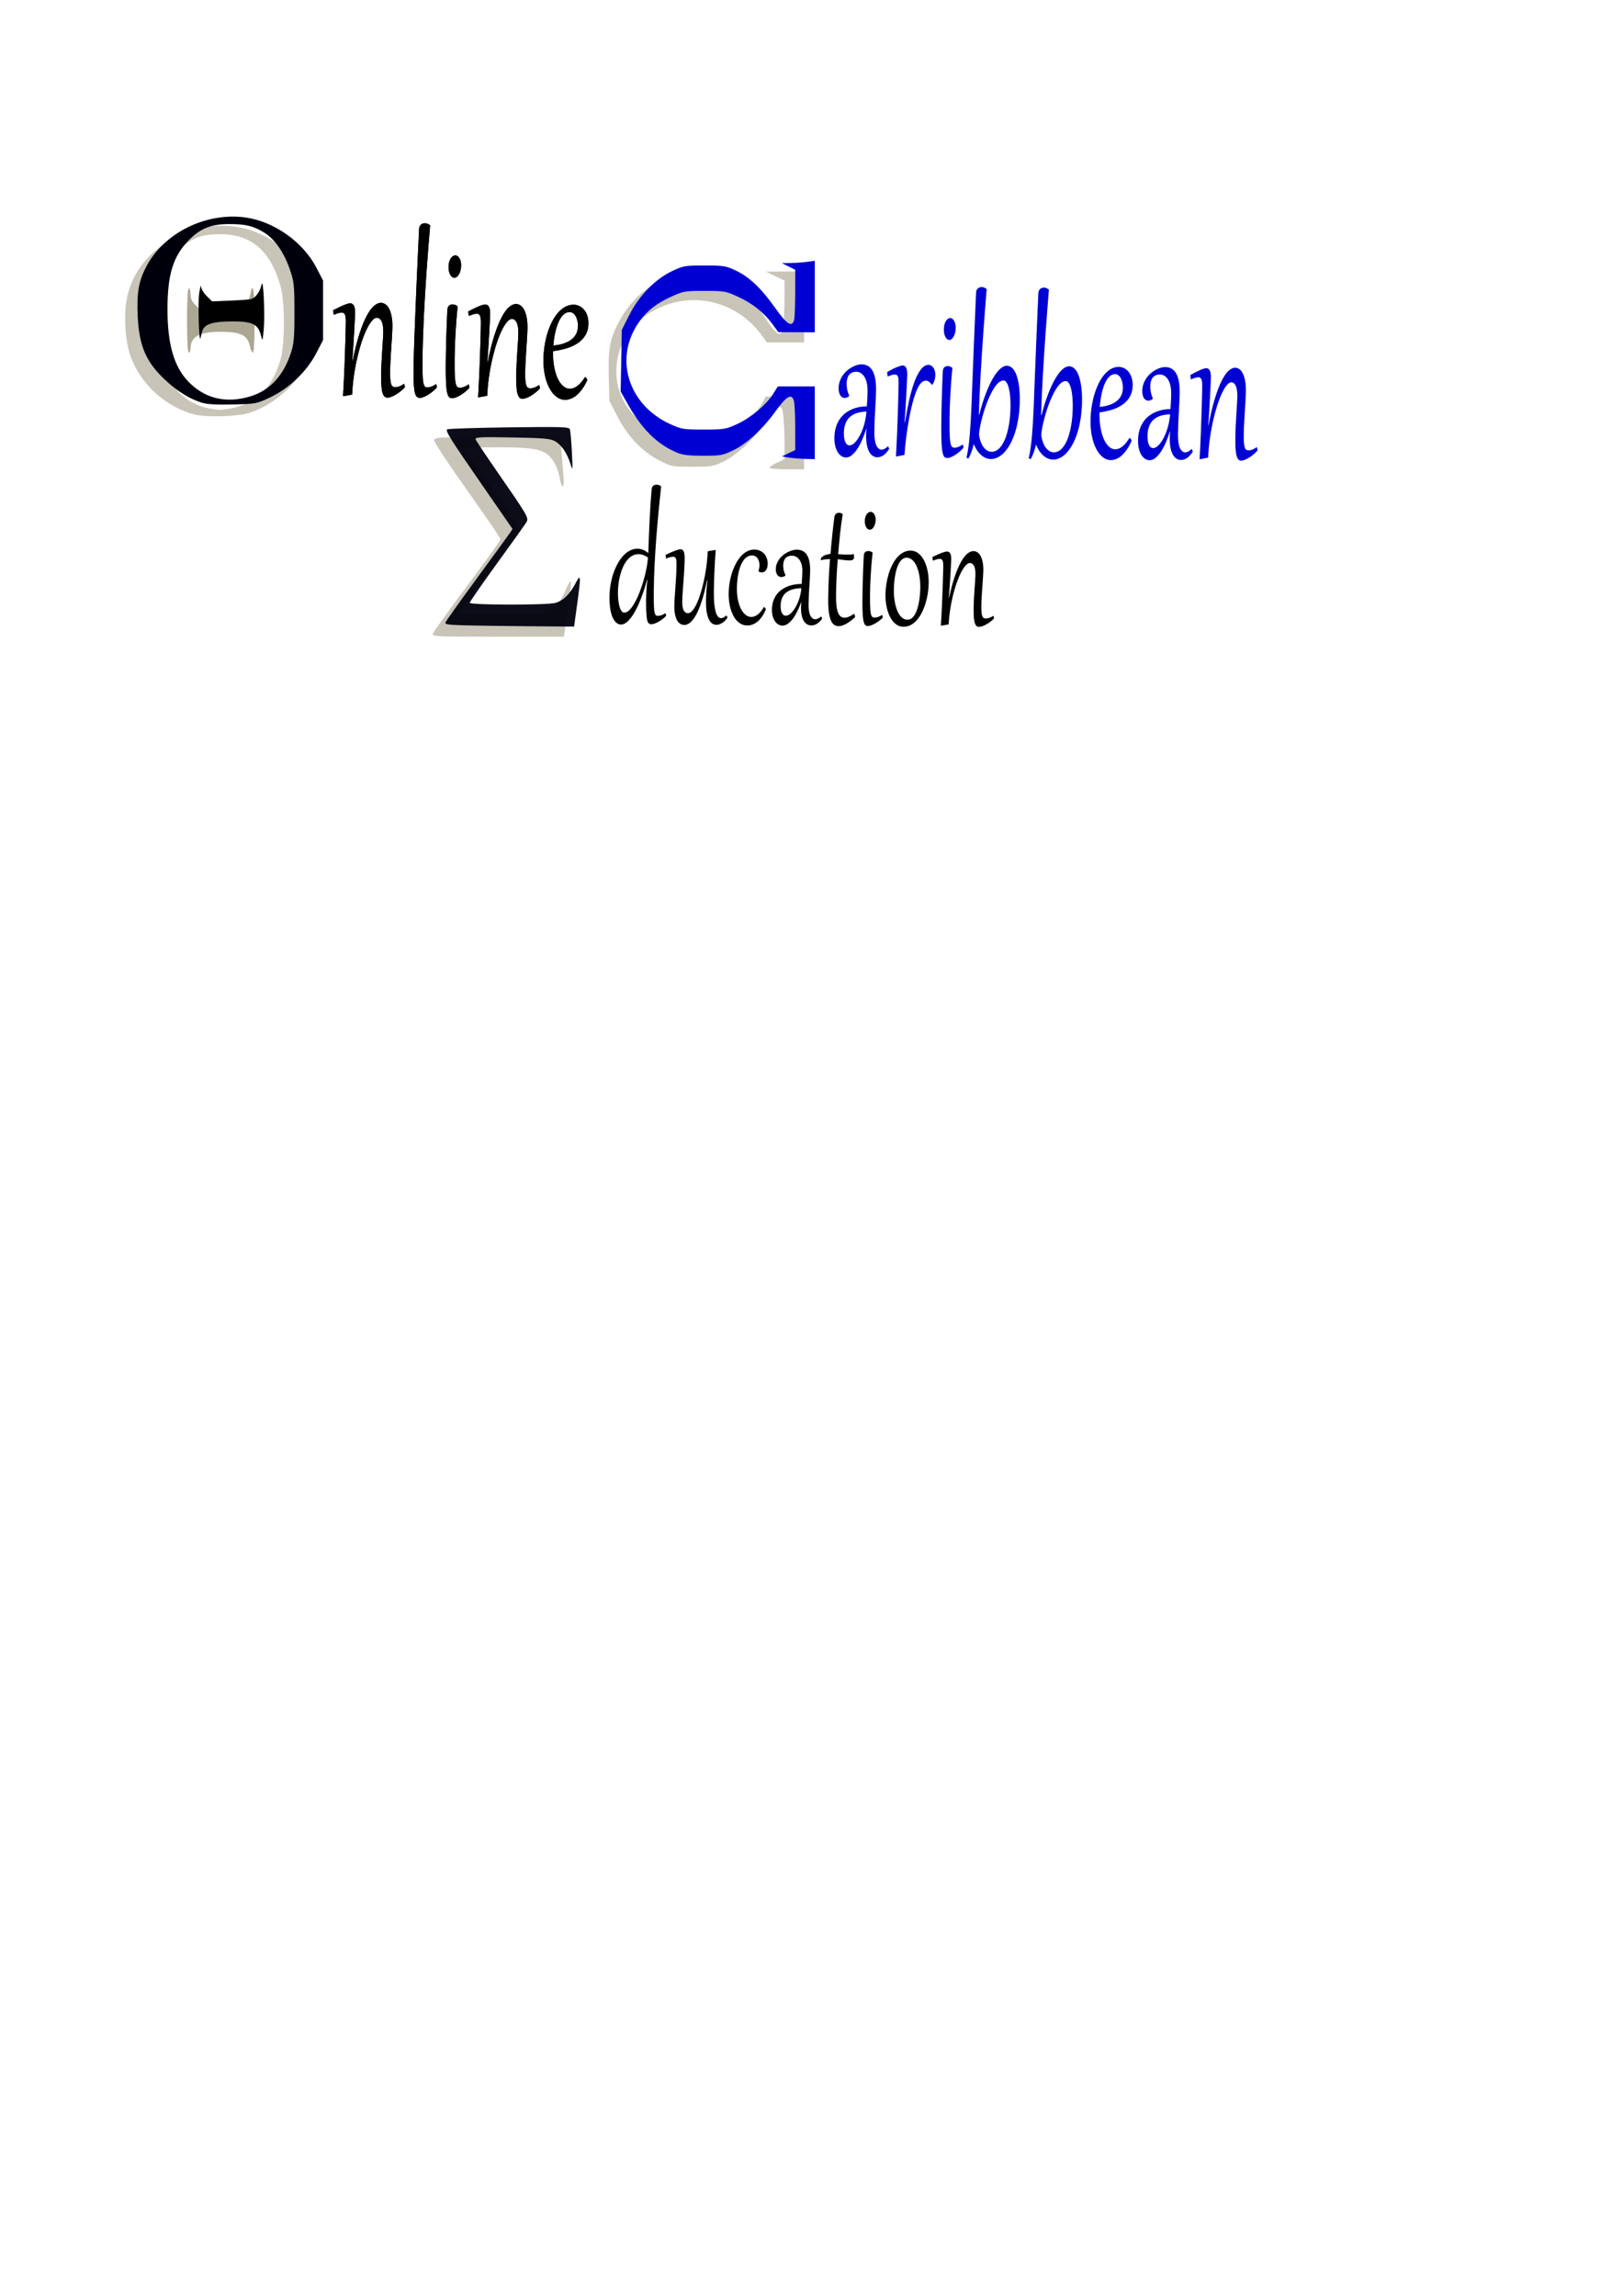 <?xml version="1.0" encoding="UTF-8" standalone="no"?>
<!-- Created with Inkscape (http://www.inkscape.org/) -->

<svg
   xmlns:dc="http://purl.org/dc/elements/1.1/"
   xmlns:cc="http://creativecommons.org/ns#"
   xmlns:rdf="http://www.w3.org/1999/02/22-rdf-syntax-ns#"
   xmlns:svg="http://www.w3.org/2000/svg"
   xmlns="http://www.w3.org/2000/svg"
   xmlns:sodipodi="http://sodipodi.sourceforge.net/DTD/sodipodi-0.dtd"
   xmlns:inkscape="http://www.inkscape.org/namespaces/inkscape"
   width="210mm"
   height="297mm"
   viewBox="0 0 210 297"
   version="1.1"
   id="svg5425"
   inkscape:version="0.92.1 r15371"
   sodipodi:docname="drawing.svg">
  <defs
     id="defs5419" />
  <sodipodi:namedview
     id="base"
     pagecolor="#ffffff"
     bordercolor="#666666"
     borderopacity="1.0"
     inkscape:pageopacity="0.0"
     inkscape:pageshadow="2"
     inkscape:zoom="0.70710678"
     inkscape:cx="527.93937"
     inkscape:cy="925.66799"
     inkscape:document-units="mm"
     inkscape:current-layer="layer1"
     showgrid="false"
     inkscape:window-width="1920"
     inkscape:window-height="1018"
     inkscape:window-x="-8"
     inkscape:window-y="-8"
     inkscape:window-maximized="1" />
  <g
     inkscape:label="Layer 1"
     inkscape:groupmode="layer"
     id="layer1">
    <path
       style="fill:#000080;fill-opacity:1"
       d=""
       id="path5476"
       inkscape:connector-curvature="0"
       transform="scale(0.265)" />
    <g
       id="g6154"
       inkscape:export-xdpi="86.677238"
       inkscape:export-ydpi="86.677238">
      <path
         inkscape:connector-curvature="0"
         id="path5466"
         d="m 25.235,53.632 c -3.84,-0.951 -7.193,-4.052 -8.417,-7.783 -0.593,-1.81 -0.795,-4.669 -0.479,-6.798 1.073,-7.233 9.718,-11.851 16.834,-8.993 3.19,1.281 5.93,3.975 7.033,6.915 0.533,1.42 0.728,6.049 0.328,7.761 -0.878,3.753 -4.278,7.35 -8.18,8.654 -1.48,0.495 -5.546,0.634 -7.119,0.245 z m 4.763,-0.825 c 3.239,-0.652 5.264,-2.681 6.305,-6.318 0.564,-1.969 0.569,-7.387 0.01,-9.408 -1.281,-4.628 -3.766,-6.782 -7.824,-6.782 -2.361,0 -3.676,0.483 -5.161,1.894 -2.16,2.054 -3.029,4.686 -3.036,9.195 -0.011,7.258 2.751,11.228 8.096,11.635 0.215,0.016 0.94,-0.081 1.611,-0.216 z"
         style="fill:#c8c4b7;fill-opacity:1;stroke-width:0.224" />
      <path
         inkscape:connector-curvature="0"
         id="path5468"
         d="m 24.2,41.457 c 0,-2.625 0.085,-4.157 0.23,-4.157 0.127,0 0.23,0.352 0.23,0.783 0,0.578 0.181,0.954 0.692,1.441 l 0.692,0.658 2.658,-0.074 c 2.522,-0.07 2.68,-0.101 3.093,-0.62 0.239,-0.301 0.501,-0.916 0.582,-1.367 0.341,-1.908 0.567,-0.582 0.567,3.336 0,2.494 -0.088,4.157 -0.22,4.157 -0.121,0 -0.283,-0.32 -0.361,-0.711 -0.306,-1.535 -1.127,-1.965 -3.771,-1.976 -2.767,-0.011 -3.932,0.618 -3.932,2.126 0,0.309 -0.104,0.561 -0.23,0.561 -0.145,0 -0.23,-1.531 -0.23,-4.157 z"
         style="fill:#aca793;fill-opacity:1;stroke-width:0.224" />
      <path
         inkscape:connector-curvature="0"
         id="path5470"
         d="m 99.581,60.53 c -0.065,-0.099 0.344,-0.393 0.907,-0.654 l 1.024,-0.473 v -2.049 c 0,-1.127 -0.067,-2.659 -0.149,-3.405 -0.134,-1.215 -0.199,-1.349 -0.631,-1.29 -0.32,0.044 -0.828,0.616 -1.515,1.707 -1.344,2.133 -3.856,4.522 -5.643,5.365 -1.29,0.609 -1.553,0.652 -4.027,0.652 -2.586,0 -2.68,-0.017 -4.142,-0.766 -2.274,-1.164 -4.164,-3.118 -5.469,-5.653 l -1.088,-2.114 -0.079,-3.108 c -0.091,-3.583 0.121,-4.785 1.225,-6.95 1.475,-2.891 4.032,-5.178 6.759,-6.046 1.185,-0.377 1.841,-0.447 3.451,-0.367 3.757,0.186 6.261,1.821 8.809,5.751 1.587,2.448 2.13,2.665 2.348,0.941 0.081,-0.638 0.147,-2.198 0.148,-3.466 l 0.002,-2.307 -1.208,-0.579 -1.208,-0.579 2.474,-0.013 2.474,-0.013 v 4.594 4.594 h -2.405 -2.405 L 98.56,43.372 c -1.625,-2.244 -4.057,-3.819 -6.712,-4.344 -5.582,-1.105 -11.223,2.48 -11.988,7.618 -0.428,2.874 0.426,5.386 2.55,7.5 3.296,3.281 8.872,3.803 12.974,1.214 1.424,-0.899 2.751,-2.237 3.319,-3.346 l 0.364,-0.711 h 2.488 2.488 v 4.704 4.704 h -2.172 c -1.195,0 -2.225,-0.081 -2.29,-0.18 z"
         style="fill:#c8c4b7;fill-opacity:1;stroke-width:0.224" />
      <path
         inkscape:connector-curvature="0"
         id="path5472"
         d="m 56.006,81.982 c 0.059,-0.213 2.054,-2.995 4.434,-6.181 2.38,-3.186 4.329,-5.901 4.33,-6.033 0.002,-0.132 -1.93,-2.962 -4.292,-6.29 -2.362,-3.327 -4.295,-6.247 -4.295,-6.488 0,-0.43 0.152,-0.438 8.145,-0.438 h 8.145 l 0.135,1.477 c 0.392,4.3 0.415,4.868 0.2,4.868 -0.124,0 -0.29,-0.443 -0.368,-0.985 -0.078,-0.542 -0.34,-1.354 -0.582,-1.805 -1.043,-1.943 -2.048,-2.242 -7.536,-2.242 -2.325,0 -4.228,0.055 -4.228,0.123 0,0.068 1.609,2.399 3.575,5.182 1.966,2.782 3.521,5.193 3.454,5.357 -0.066,0.164 -1.783,2.56 -3.814,5.324 -2.031,2.764 -3.752,5.172 -3.824,5.35 -0.113,0.28 0.552,0.324 4.899,0.323 2.967,-6.62e-4 5.405,-0.101 5.947,-0.243 1.174,-0.31 2.212,-1.36 2.801,-2.835 0.256,-0.64 0.564,-1.194 0.685,-1.233 0.183,-0.058 -0.11,2.48 -0.744,6.446 L 72.959,82.37 h -8.53 c -8.055,0 -8.524,-0.022 -8.423,-0.388 z"
         style="fill:#c8c4b7;fill-opacity:1;stroke-width:0.224" />
      <path
         inkscape:connector-curvature="0"
         id="path5474"
         d="m 26.106,52.093 c -1.482,-0.462 -3.036,-1.402 -4.491,-2.719 -2.681,-2.426 -3.613,-4.505 -3.795,-8.463 -0.14,-3.051 0.118,-4.541 1.115,-6.437 2.274,-4.327 7.666,-7.015 12.743,-6.353 3.717,0.485 7.512,3.147 9.25,6.491 l 0.874,1.681 v 3.851 3.851 l -0.899,1.729 c -1.224,2.355 -3.513,4.538 -5.968,5.692 -1.756,0.825 -1.828,0.839 -4.821,0.908 -2.141,0.05 -3.325,-0.019 -4.008,-0.231 z m 6.215,-0.793 c 2.585,-0.759 4.389,-2.707 5.37,-5.796 0.336,-1.057 0.415,-2.058 0.408,-5.141 -0.008,-3.549 -0.054,-3.957 -0.621,-5.579 -0.773,-2.209 -1.963,-3.894 -3.336,-4.721 -1.422,-0.858 -2.337,-1.074 -4.536,-1.073 -2.299,8.27e-4 -3.69,0.564 -5.188,2.098 -2.021,2.07 -2.74,4.401 -2.747,8.902 -0.006,4.466 0.826,7.404 2.638,9.311 2.132,2.244 4.861,2.925 8.011,2 z"
         style="fill:#00000d;fill-opacity:1;stroke-width:0.224" />
      <path
         inkscape:connector-curvature="0"
         id="path5478"
         d="m 33.749,43.338 c -0.383,-1.423 -1.119,-1.768 -3.753,-1.758 -2.585,0.009 -3.63,0.377 -3.857,1.359 -0.076,0.329 -0.167,0.696 -0.202,0.816 -0.191,0.662 -0.34,-4.603 -0.164,-5.798 0.115,-0.782 0.222,-1.181 0.238,-0.886 0.016,0.295 0.346,0.847 0.733,1.227 l 0.704,0.69 2.23,-0.09 c 1.227,-0.05 2.462,-0.136 2.745,-0.191 0.609,-0.119 1.21,-0.921 1.428,-1.904 0.224,-1.006 0.451,3.922 0.271,5.858 -0.143,1.531 -0.143,1.531 -0.373,0.677 z"
         style="fill:#000000;fill-opacity:1;stroke-width:0.224" />
      <path
         inkscape:connector-curvature="0"
         id="path5480"
         d="m 102.087,59.192 -0.92,-0.143 0.863,-0.413 0.863,-0.413 v -2.776 c 0,-1.527 -0.066,-3.089 -0.146,-3.471 -0.243,-1.157 -0.939,-0.808 -2.369,1.187 -1.681,2.346 -3.76,4.262 -5.541,5.109 -1.356,0.644 -1.609,0.689 -3.887,0.684 -1.951,-0.004 -2.642,-0.094 -3.468,-0.45 -2.48,-1.07 -4.426,-2.999 -6.216,-6.161 l -0.958,-1.693 0.076,-3.996 0.076,-3.996 0.978,-1.936 c 1.258,-2.489 3.379,-4.652 5.564,-5.674 1.43,-0.669 1.635,-0.704 4.154,-0.704 2.466,0 2.745,0.045 4.03,0.644 1.748,0.815 3.323,2.31 5.139,4.881 1.479,2.093 2.147,2.515 2.424,1.531 0.076,-0.271 0.14,-1.844 0.142,-3.495 l 0.003,-3.003 -0.863,-0.433 -0.863,-0.433 1.061,-0.01 c 0.583,-0.005 1.541,-0.072 2.128,-0.149 l 1.068,-0.139 v 4.624 4.624 l -2.358,-0.01 -2.358,-0.01 -0.805,-1.096 c -1.087,-1.479 -2.619,-2.677 -4.519,-3.533 -1.496,-0.674 -1.717,-0.711 -4.225,-0.711 -2.498,0 -2.733,0.039 -4.196,0.698 -1.979,0.892 -3.181,1.816 -4.212,3.239 -3.385,4.673 -1.535,10.82 4.007,13.317 1.445,0.651 1.667,0.687 4.285,0.687 2.629,0 2.835,-0.033 4.316,-0.7 1.746,-0.787 3.835,-2.539 4.701,-3.946 l 0.575,-0.933 h 2.394 2.394 v 4.704 4.704 l -1.208,-0.031 c -0.664,-0.017 -1.622,-0.096 -2.128,-0.174 z"
         style="fill:#0000d3;fill-opacity:1;stroke-width:0.224" />
      <path
         inkscape:connector-curvature="0"
         id="path5482"
         d="m 60.016,80.894 c -2.112,-0.06 -2.475,-0.121 -2.362,-0.401 0.073,-0.182 1.879,-2.713 4.012,-5.626 2.133,-2.913 4.052,-5.552 4.265,-5.866 l 0.386,-0.57 -3.767,-5.446 c -4.306,-6.226 -4.93,-7.214 -4.694,-7.438 0.093,-0.089 3.673,-0.207 7.956,-0.262 6.789,-0.088 7.803,-0.059 7.919,0.228 0.073,0.181 0.192,1.499 0.264,2.928 0.123,2.447 0.112,2.539 -0.184,1.573 -0.437,-1.422 -1.203,-2.526 -2.06,-2.97 -0.604,-0.313 -1.531,-0.388 -5.533,-0.452 -4.317,-0.069 -4.793,-0.041 -4.667,0.271 0.077,0.191 1.35,2.095 2.828,4.231 3.902,5.637 4.053,5.897 3.747,6.439 -0.14,0.249 -1.849,2.647 -3.798,5.329 -1.949,2.681 -3.543,4.983 -3.543,5.114 0,0.309 9.897,0.326 11.058,0.02 1.009,-0.266 1.878,-1.105 2.619,-2.526 0.707,-1.357 0.731,-1.038 0.204,2.788 l -0.386,2.801 -5.884,-0.046 c -3.236,-0.026 -7.007,-0.078 -8.379,-0.117 z"
         style="opacity:0.949;fill:#00000d;fill-opacity:1;stroke-width:0.224" />
      <g
         id="text6050"
         style="font-style:normal;font-weight:normal;font-size:47.415px;line-height:1.25;font-family:sans-serif;letter-spacing:0px;word-spacing:0px;fill:#000000;fill-opacity:1;stroke:none;stroke-width:1.185"
         transform="matrix(0.784,0.007,-0.011,1.275,0.529,0.265)"
         aria-label="online caribbean education">
        <path
           inkscape:connector-curvature="0"
           id="path6062"
           style="font-style:normal;font-variant:normal;font-weight:normal;font-stretch:normal;font-size:14.451px;font-family:Gabriola;-inkscape-font-specification:'Gabriola, Normal';font-variant-ligatures:normal;font-variant-caps:normal;font-variant-numeric:normal;font-feature-settings:normal;text-align:start;writing-mode:lr-tb;text-anchor:start;stroke-width:2.201"
           d="m 56.85,32.119 q 1.55e-4,-0.263 -0.04,-0.443 -0.04,-0.18 -0.127,-0.283 -0.08,-0.109 -0.207,-0.154 -0.127,-0.045 -0.301,-0.045 -0.241,4.3e-5 -0.575,0.064 -0.334,0.064 -0.762,0.174 l -0.1,-0.462 q 0.475,-0.161 0.909,-0.289 0.441,-0.135 0.809,-0.231 0.368,-0.096 0.648,-0.148 0.281,-0.051 0.441,-0.051 0.388,-8.8e-5 0.601,0.225 0.22,0.218 0.22,0.758 -3.8e-5,0.064 -0.014,0.302 -0.014,0.231 -0.04,0.591 -0.02,0.36 -0.054,0.829 -0.034,0.462 -0.081,0.989 -0.04,0.527 -0.094,1.092 -0.054,0.559 -0.114,1.118 l 0.04,0.007 q 0.509,-1.657 1.091,-2.794 0.582,-1.143 1.184,-1.85 0.602,-0.713 1.197,-1.028 0.595,-0.315 1.136,-0.315 0.374,-7.6e-5 0.722,0.135 0.347,0.135 0.614,0.43 0.274,0.295 0.434,0.764 0.16,0.462 0.16,1.124 -1.14e-4,0.193 -0.027,0.52 -0.02,0.321 -0.054,0.719 -0.034,0.398 -0.081,0.848 -0.04,0.443 -0.074,0.874 -0.034,0.43 -0.061,0.822 -0.02,0.385 -0.02,0.674 -2.95e-4,0.501 0.04,0.816 0.047,0.315 0.147,0.501 0.1,0.18 0.267,0.25 0.167,0.064 0.408,0.064 0.347,-7.5e-5 0.722,-0.09 0.374,-0.096 0.755,-0.263 l 0.127,0.334 q -0.241,0.186 -0.608,0.379 -0.368,0.193 -0.775,0.353 -0.401,0.161 -0.802,0.257 -0.401,0.103 -0.708,0.103 -0.361,7.4e-5 -0.568,-0.186 -0.207,-0.186 -0.314,-0.507 -0.1,-0.321 -0.133,-0.751 -0.026,-0.43 -0.026,-0.925 2.98e-4,-0.604 0.041,-1.24 0.047,-0.642 0.101,-1.22 0.054,-0.578 0.094,-1.047 0.047,-0.475 0.047,-0.758 4.52e-4,-0.751 -0.293,-1.105 -0.294,-0.36 -0.782,-0.36 -0.388,8.7e-5 -0.815,0.315 -0.428,0.315 -0.856,0.867 -0.421,0.546 -0.816,1.298 -0.388,0.745 -0.703,1.619 -0.315,0.867 -0.522,1.818 -0.208,0.951 -0.262,1.901 l -1.397,0.167 -0.107,-0.008 q 0.054,-0.61 0.101,-1.33 0.047,-0.719 0.088,-1.458 0.041,-0.745 0.068,-1.471 0.034,-0.732 0.054,-1.362 0.027,-0.636 0.034,-1.137 0.014,-0.501 0.014,-0.79 z" />
        <path
           inkscape:connector-curvature="0"
           id="path6064"
           style="font-style:normal;font-variant:normal;font-weight:normal;font-stretch:normal;font-size:14.451px;font-family:Gabriola;-inkscape-font-specification:'Gabriola, Normal';font-variant-ligatures:normal;font-variant-caps:normal;font-variant-numeric:normal;font-feature-settings:normal;text-align:start;writing-mode:lr-tb;text-anchor:start;stroke-width:2.201"
           d="m 70.628,22.264 q -0.134,1.092 -0.269,2.242 -0.128,1.143 -0.249,2.319 -0.114,1.169 -0.215,2.351 -0.101,1.182 -0.175,2.332 -0.074,1.143 -0.115,2.248 -0.041,1.105 -0.041,2.12 -3.83e-4,0.636 0.013,1.092 0.02,0.456 0.053,0.771 0.04,0.315 0.1,0.507 0.067,0.193 0.16,0.295 0.093,0.103 0.22,0.141 0.127,0.032 0.301,0.032 0.321,-7.2e-5 0.688,-0.09 0.374,-0.096 0.755,-0.263 l 0.127,0.334 q -0.241,0.186 -0.608,0.379 -0.361,0.193 -0.762,0.353 -0.401,0.161 -0.789,0.257 -0.381,0.103 -0.662,0.103 -0.361,7.6e-5 -0.575,-0.18 -0.207,-0.173 -0.32,-0.572 -0.107,-0.398 -0.14,-1.034 -0.026,-0.642 -0.026,-1.561 1.97e-4,-0.334 0.021,-0.951 0.02,-0.623 0.054,-1.445 0.041,-0.822 0.088,-1.798 0.047,-0.976 0.101,-2.017 0.054,-1.047 0.115,-2.107 0.061,-1.066 0.121,-2.055 0.061,-0.996 0.115,-1.876 0.054,-0.88 0.101,-1.554 0.007,-0.154 0.094,-0.263 0.087,-0.116 0.221,-0.18 0.14,-0.071 0.307,-0.103 0.174,-0.032 0.347,-0.032 0.401,-8e-5 0.842,0.205 z" />
        <path
           inkscape:connector-curvature="0"
           id="path6066"
           style="font-style:normal;font-variant:normal;font-weight:normal;font-stretch:normal;font-size:14.451px;font-family:Gabriola;-inkscape-font-specification:'Gabriola, Normal';font-variant-ligatures:normal;font-variant-caps:normal;font-variant-numeric:normal;font-feature-settings:normal;text-align:start;writing-mode:lr-tb;text-anchor:start;stroke-width:2.201"
           d="m 74.701,27.562 q -0.234,4.8e-5 -0.414,-0.09 -0.18,-0.096 -0.307,-0.244 -0.127,-0.154 -0.194,-0.347 -0.067,-0.199 -0.067,-0.405 1.74e-4,-0.289 0.101,-0.507 0.1,-0.225 0.261,-0.373 0.16,-0.154 0.354,-0.225 0.194,-0.077 0.381,-0.077 0.227,-5.2e-5 0.408,0.083 0.18,0.077 0.307,0.218 0.134,0.141 0.2,0.328 0.073,0.18 0.073,0.392 -1.26e-4,0.225 -0.081,0.45 -0.08,0.218 -0.227,0.398 -0.14,0.18 -0.348,0.289 -0.201,0.109 -0.448,0.109 z m 0.58,2.903 q -0.114,0.732 -0.195,1.471 -0.081,0.732 -0.134,1.42 -0.047,0.687 -0.074,1.304 -0.02,0.61 -0.021,1.105 -5.82e-4,0.668 0.019,1.15 0.02,0.475 0.066,0.803 0.047,0.328 0.113,0.527 0.073,0.193 0.174,0.302 0.107,0.103 0.24,0.135 0.14,0.032 0.314,0.032 0.321,-6.2e-5 0.688,-0.09 0.374,-0.096 0.755,-0.263 l 0.127,0.334 q -0.241,0.186 -0.608,0.379 -0.361,0.193 -0.762,0.353 -0.401,0.161 -0.789,0.257 -0.381,0.103 -0.662,0.103 -0.187,3.8e-5 -0.341,-0.032 -0.154,-0.026 -0.281,-0.141 -0.12,-0.116 -0.22,-0.34 -0.093,-0.225 -0.16,-0.61 -0.06,-0.385 -0.093,-0.963 -0.033,-0.578 -0.033,-1.4 2.85e-4,-0.482 0.007,-1.085 0.014,-0.61 0.034,-1.304 0.02,-0.7 0.054,-1.471 0.034,-0.777 0.088,-1.599 0.014,-0.18 0.1,-0.289 0.087,-0.116 0.214,-0.174 0.127,-0.064 0.267,-0.084 0.147,-0.026 0.267,-0.026 0.448,-8.9e-5 0.842,0.199 z" />
        <path
           inkscape:connector-curvature="0"
           id="path6068"
           style="font-style:normal;font-variant:normal;font-weight:normal;font-stretch:normal;font-size:14.451px;font-family:Gabriola;-inkscape-font-specification:'Gabriola, Normal';font-variant-ligatures:normal;font-variant-caps:normal;font-variant-numeric:normal;font-feature-settings:normal;text-align:start;writing-mode:lr-tb;text-anchor:start;stroke-width:2.201"
           d="m 79.142,32.115 q 1.46e-4,-0.263 -0.04,-0.443 -0.04,-0.18 -0.127,-0.283 -0.08,-0.109 -0.207,-0.154 -0.127,-0.045 -0.301,-0.045 -0.241,5.3e-5 -0.575,0.064 -0.334,0.064 -0.762,0.174 l -0.1,-0.462 q 0.475,-0.161 0.909,-0.289 0.441,-0.135 0.809,-0.231 0.368,-0.096 0.648,-0.148 0.281,-0.051 0.441,-0.051 0.388,-8.8e-5 0.601,0.225 0.22,0.218 0.22,0.758 -4e-5,0.064 -0.014,0.302 -0.014,0.231 -0.04,0.591 -0.02,0.36 -0.054,0.829 -0.034,0.462 -0.081,0.989 -0.04,0.527 -0.094,1.092 -0.054,0.559 -0.114,1.118 l 0.04,0.007 q 0.509,-1.657 1.091,-2.794 0.582,-1.143 1.184,-1.85 0.602,-0.713 1.197,-1.028 0.595,-0.315 1.136,-0.315 0.374,-8.7e-5 0.722,0.135 0.347,0.135 0.614,0.43 0.274,0.295 0.434,0.764 0.16,0.462 0.16,1.124 -1.11e-4,0.193 -0.027,0.52 -0.02,0.321 -0.054,0.719 -0.034,0.398 -0.081,0.848 -0.04,0.443 -0.074,0.874 -0.034,0.43 -0.061,0.822 -0.02,0.385 -0.02,0.674 -2.99e-4,0.501 0.04,0.816 0.047,0.315 0.147,0.501 0.1,0.18 0.267,0.25 0.167,0.064 0.408,0.064 0.347,-7.4e-5 0.722,-0.09 0.374,-0.096 0.755,-0.263 l 0.127,0.334 q -0.241,0.186 -0.608,0.379 -0.368,0.193 -0.775,0.353 -0.401,0.161 -0.802,0.257 -0.401,0.103 -0.708,0.103 -0.361,7.5e-5 -0.568,-0.186 -0.207,-0.186 -0.314,-0.507 -0.1,-0.321 -0.133,-0.751 -0.026,-0.43 -0.026,-0.925 4.11e-4,-0.604 0.041,-1.24 0.047,-0.642 0.101,-1.22 0.054,-0.578 0.094,-1.047 0.047,-0.475 0.047,-0.758 7.92e-4,-0.751 -0.293,-1.105 -0.294,-0.36 -0.782,-0.36 -0.388,7.8e-5 -0.815,0.315 -0.428,0.315 -0.856,0.867 -0.421,0.546 -0.816,1.298 -0.388,0.745 -0.703,1.619 -0.315,0.867 -0.522,1.818 -0.208,0.951 -0.262,1.901 l -1.397,0.167 -0.107,-0.008 q 0.054,-0.61 0.101,-1.33 0.047,-0.719 0.088,-1.458 0.041,-0.745 0.068,-1.471 0.034,-0.732 0.054,-1.362 0.027,-0.636 0.034,-1.137 0.014,-0.501 0.014,-0.79 z" />
        <path
           inkscape:connector-curvature="0"
           id="path6070"
           style="font-style:normal;font-variant:normal;font-weight:normal;font-stretch:normal;font-size:14.451px;font-family:Gabriola;-inkscape-font-specification:'Gabriola, Normal';font-variant-ligatures:normal;font-variant-caps:normal;font-variant-numeric:normal;font-feature-settings:normal;text-align:start;writing-mode:lr-tb;text-anchor:start;stroke-width:2.201"
           d="m 96.419,37.506 q 0.04,0.019 0.1,0.058 0.067,0.032 0.12,0.077 0.053,0.039 0.093,0.09 0.04,0.045 0.04,0.09 -2.8e-5,0.026 -0.02,0.051 -0.375,0.501 -0.809,0.874 -0.428,0.366 -0.896,0.617 -0.461,0.244 -0.942,0.36 -0.481,0.122 -0.949,0.122 -0.802,1.68e-4 -1.47,-0.314 -0.668,-0.315 -1.149,-0.86 -0.481,-0.546 -0.754,-1.278 -0.267,-0.739 -0.266,-1.58 6.31e-4,-0.687 0.155,-1.375 0.161,-0.687 0.455,-1.31 0.301,-0.623 0.729,-1.156 0.428,-0.54 0.969,-0.932 0.548,-0.398 1.196,-0.623 0.655,-0.225 1.403,-0.225 0.494,-1.08e-4 0.942,0.128 0.448,0.128 0.782,0.372 0.341,0.238 0.541,0.591 0.2,0.353 0.2,0.803 -5.45e-4,0.655 -0.448,1.143 -0.441,0.488 -1.223,0.829 -0.782,0.341 -1.845,0.553 -1.056,0.206 -2.285,0.309 l -6.5e-5,0.109 q -9.85e-4,0.822 0.213,1.503 0.22,0.681 0.601,1.169 0.381,0.482 0.895,0.751 0.514,0.27 1.109,0.27 0.601,-1.28e-4 1.23,-0.283 0.635,-0.289 1.284,-0.932 z m -1.253,-5.157 q 1.79e-4,-0.295 -0.107,-0.552 -0.1,-0.257 -0.287,-0.443 -0.18,-0.193 -0.434,-0.302 -0.254,-0.109 -0.548,-0.109 -0.434,8.7e-5 -0.789,0.148 -0.354,0.148 -0.635,0.405 -0.281,0.251 -0.495,0.591 -0.214,0.334 -0.368,0.713 -0.147,0.379 -0.241,0.777 -0.094,0.398 -0.134,0.777 0.949,-0.064 1.697,-0.219 0.755,-0.161 1.27,-0.405 0.521,-0.251 0.795,-0.591 0.274,-0.347 0.274,-0.79 z" />
        <path
           inkscape:connector-curvature="0"
           id="path6074"
           style="font-style:normal;font-variant:normal;font-weight:normal;font-stretch:normal;font-size:14.451px;font-family:Gabriola;-inkscape-font-specification:'Gabriola, Normal';font-variant-ligatures:normal;font-variant-caps:normal;font-variant-numeric:normal;font-feature-settings:normal;text-align:start;writing-mode:lr-tb;text-anchor:start;stroke-width:2.11;fill:#0000d3;fill-opacity:1"
           d="m 143.047,38.657 q -3e-5,-0.497 -0.163,-0.863 -0.163,-0.365 -0.426,-0.598 -0.263,-0.233 -0.595,-0.346 -0.332,-0.113 -0.664,-0.113 -0.445,-1.3e-5 -0.752,0.094 -0.307,0.094 -0.501,0.258 -0.188,0.164 -0.276,0.39 -0.082,0.22 -0.081,0.479 3e-5,0.302 0.107,0.611 0.113,0.302 0.326,0.592 l -0.025,0.069 q -0.357,0.176 -0.72,0.176 -0.213,-1.3e-5 -0.401,-0.063 -0.182,-0.069 -0.319,-0.195 -0.132,-0.126 -0.213,-0.309 -0.075,-0.183 -0.075,-0.409 -2e-5,-0.372 0.175,-0.699 0.182,-0.327 0.476,-0.598 0.294,-0.271 0.683,-0.485 0.388,-0.214 0.802,-0.359 0.413,-0.151 0.827,-0.227 0.42,-0.082 0.777,-0.082 0.658,1.6e-5 1.121,0.176 0.47,0.176 0.758,0.516 0.294,0.334 0.426,0.812 0.138,0.479 0.138,1.083 4e-5,0.416 -0.038,0.913 -0.031,0.497 -0.075,1.045 -0.044,0.542 -0.081,1.121 -0.031,0.579 -0.031,1.152 1.8e-4,0.907 0.332,1.367 0.338,0.453 0.883,0.453 0.482,1.8e-5 1.077,-0.359 l 0.182,0.271 q -0.42,0.422 -0.914,0.642 -0.495,0.22 -1.04,0.22 -0.407,-7e-6 -0.752,-0.139 -0.345,-0.139 -0.595,-0.409 -0.251,-0.277 -0.388,-0.693 -0.138,-0.416 -0.138,-0.963 -1e-5,-0.164 0.007,-0.327 0.012,-0.164 0.044,-0.346 l -0.038,-6e-6 q -0.269,0.542 -0.626,1.071 -0.351,0.523 -0.777,0.938 -0.42,0.409 -0.902,0.661 -0.476,0.258 -1.002,0.258 -0.432,-1.2e-5 -0.789,-0.151 -0.357,-0.151 -0.614,-0.416 -0.251,-0.264 -0.395,-0.623 -0.138,-0.365 -0.138,-0.793 -5e-5,-0.554 0.2,-1.008 0.207,-0.453 0.564,-0.812 0.363,-0.359 0.864,-0.617 0.501,-0.264 1.09,-0.434 0.589,-0.176 1.246,-0.258 0.658,-0.088 1.34,-0.088 0.044,-0.397 0.069,-0.768 0.031,-0.372 0.031,-0.819 z m -3.846,4.326 q 2e-5,0.246 0.05,0.472 0.057,0.22 0.169,0.39 0.119,0.17 0.294,0.271 0.182,0.094 0.432,0.094 0.282,8e-6 0.583,-0.132 0.301,-0.132 0.589,-0.365 0.294,-0.233 0.557,-0.554 0.269,-0.327 0.482,-0.712 0.213,-0.384 0.351,-0.806 0.144,-0.428 0.188,-0.875 -0.464,0.012 -0.921,0.063 -0.457,0.044 -0.871,0.145 -0.407,0.101 -0.758,0.264 -0.351,0.164 -0.608,0.409 -0.251,0.239 -0.395,0.573 -0.144,0.327 -0.144,0.762 z" />
        <path
           inkscape:connector-curvature="0"
           id="path6076"
           style="font-style:normal;font-variant:normal;font-weight:normal;font-stretch:normal;font-size:14.451px;font-family:Gabriola;-inkscape-font-specification:'Gabriola, Normal';font-variant-ligatures:normal;font-variant-caps:normal;font-variant-numeric:normal;font-feature-settings:normal;text-align:start;writing-mode:lr-tb;text-anchor:start;stroke-width:2.11;fill:#0000d3;fill-opacity:1"
           d="m 147.927,45.295 -0.1,-0.008 q 0.05,-0.598 0.094,-1.304 0.044,-0.705 0.081,-1.429 0.038,-0.73 0.063,-1.442 0.031,-0.718 0.05,-1.335 0.025,-0.623 0.031,-1.115 0.012,-0.491 0.012,-0.775 -1e-5,-0.233 -0.019,-0.403 -0.019,-0.17 -0.088,-0.283 -0.063,-0.113 -0.188,-0.164 -0.125,-0.057 -0.338,-0.057 -0.107,-10e-7 -0.219,0.012 -0.113,0.013 -0.251,0.038 -0.138,0.025 -0.313,0.069 -0.169,0.038 -0.395,0.094 l -0.094,-0.453 q 1.04,-0.378 1.685,-0.529 0.645,-0.157 0.871,-0.157 0.413,1.4e-5 0.589,0.246 0.182,0.239 0.182,0.718 0,0.044 -0.013,0.258 -0.013,0.214 -0.038,0.56 -0.019,0.34 -0.05,0.793 -0.031,0.453 -0.075,0.976 -0.038,0.516 -0.088,1.083 -0.05,0.56 -0.106,1.121 l 0.063,0.008 q 0.301,-1.234 0.676,-2.299 0.382,-1.071 0.852,-1.858 0.476,-0.787 1.04,-1.234 0.57,-0.453 1.246,-0.453 0.238,7e-6 0.445,0.076 0.207,0.076 0.357,0.214 0.15,0.132 0.238,0.321 0.088,0.183 0.088,0.403 2e-5,0.283 -0.125,0.548 -0.119,0.258 -0.382,0.46 l -0.05,-7e-6 q -0.263,-0.22 -0.501,-0.315 -0.232,-0.101 -0.495,-0.101 -0.282,-8e-6 -0.545,0.107 -0.263,0.107 -0.482,0.309 -0.357,0.327 -0.664,0.869 -0.307,0.535 -0.564,1.19 -0.25,0.655 -0.457,1.379 -0.2,0.718 -0.351,1.404 -0.144,0.68 -0.238,1.285 -0.088,0.598 -0.125,1.008 z" />
        <path
           inkscape:connector-curvature="0"
           id="path6078"
           style="font-style:normal;font-variant:normal;font-weight:normal;font-stretch:normal;font-size:14.451px;font-family:Gabriola;-inkscape-font-specification:'Gabriola, Normal';font-variant-ligatures:normal;font-variant-caps:normal;font-variant-numeric:normal;font-feature-settings:normal;text-align:start;writing-mode:lr-tb;text-anchor:start;stroke-width:2.11;fill:#0000d3;fill-opacity:1"
           d="m 156.47,33.424 q -0.219,-9e-6 -0.388,-0.088 -0.169,-0.094 -0.288,-0.239 -0.119,-0.151 -0.182,-0.34 -0.063,-0.195 -0.063,-0.397 -2e-5,-0.283 0.094,-0.497 0.094,-0.22 0.244,-0.365 0.15,-0.151 0.332,-0.22 0.182,-0.075 0.357,-0.075 0.213,1.3e-5 0.382,0.082 0.169,0.076 0.288,0.214 0.125,0.139 0.188,0.321 0.069,0.176 0.069,0.384 1e-5,0.22 -0.075,0.441 -0.075,0.214 -0.213,0.39 -0.132,0.176 -0.326,0.283 -0.188,0.107 -0.42,0.107 z m 0.545,2.846 q -0.106,0.718 -0.182,1.442 -0.075,0.718 -0.125,1.392 -0.044,0.674 -0.069,1.278 -0.019,0.598 -0.019,1.083 -1.2e-4,0.655 0.019,1.127 0.019,0.466 0.063,0.787 0.044,0.321 0.107,0.516 0.069,0.189 0.163,0.296 0.1,0.101 0.226,0.132 0.132,0.031 0.294,0.031 0.301,6e-6 0.645,-0.088 0.351,-0.094 0.708,-0.258 l 0.119,0.327 q -0.226,0.183 -0.57,0.372 -0.338,0.189 -0.714,0.346 -0.376,0.157 -0.739,0.252 -0.357,0.101 -0.62,0.101 -0.175,-7e-6 -0.319,-0.031 -0.144,-0.025 -0.263,-0.139 -0.113,-0.113 -0.207,-0.334 -0.088,-0.22 -0.15,-0.598 -0.056,-0.378 -0.088,-0.945 -0.031,-0.567 -0.031,-1.373 -3e-5,-0.472 0.008,-1.064 0.013,-0.598 0.031,-1.278 0.019,-0.686 0.05,-1.442 0.031,-0.762 0.081,-1.568 0.012,-0.176 0.094,-0.283 0.082,-0.113 0.2,-0.17 0.119,-0.063 0.251,-0.082 0.138,-0.025 0.251,-0.025 0.42,1e-5 0.789,0.195 z" />
        <path
           inkscape:connector-curvature="0"
           id="path6080"
           style="font-style:normal;font-variant:normal;font-weight:normal;font-stretch:normal;font-size:14.451px;font-family:Gabriola;-inkscape-font-specification:'Gabriola, Normal';font-variant-ligatures:normal;font-variant-caps:normal;font-variant-numeric:normal;font-feature-settings:normal;text-align:start;writing-mode:lr-tb;text-anchor:start;stroke-width:2.11;fill:#0000d3;fill-opacity:1"
           d="m 162.558,28.229 q -0.119,1.008 -0.238,2.078 -0.119,1.071 -0.232,2.166 -0.106,1.096 -0.213,2.204 -0.1,1.108 -0.188,2.191 -0.081,1.077 -0.144,2.116 -0.063,1.033 -0.1,1.984 l 0.069,0.008 q 0.495,-1.222 1.065,-2.154 0.57,-0.932 1.159,-1.562 0.589,-0.63 1.165,-0.951 0.583,-0.321 1.096,-0.321 0.432,1.2e-5 0.764,0.164 0.332,0.157 0.576,0.428 0.244,0.264 0.407,0.617 0.163,0.346 0.263,0.73 0.1,0.378 0.138,0.768 0.044,0.39 0.044,0.73 1.6e-4,0.938 -0.188,1.757 -0.182,0.812 -0.507,1.486 -0.326,0.668 -0.77,1.19 -0.445,0.523 -0.965,0.882 -0.52,0.359 -1.096,0.542 -0.576,0.189 -1.159,0.189 -0.388,-9e-6 -0.783,-0.088 -0.388,-0.088 -0.764,-0.271 -0.37,-0.183 -0.702,-0.466 -0.332,-0.29 -0.595,-0.68 -0.219,0.554 -0.445,0.907 -0.225,0.353 -0.42,0.567 l -0.326,-0.082 q 0.344,-0.963 0.507,-2.311 0.163,-1.354 0.25,-3.061 0.031,-0.73 0.075,-1.663 0.05,-0.932 0.1,-1.965 0.05,-1.033 0.106,-2.11 0.056,-1.083 0.113,-2.103 0.056,-1.02 0.106,-1.933 0.05,-0.913 0.094,-1.618 0.007,-0.151 0.094,-0.258 0.088,-0.113 0.219,-0.176 0.132,-0.069 0.294,-0.101 0.169,-0.031 0.332,-0.031 0.382,1.3e-5 0.796,0.202 z m 4.104,11.808 q -3e-5,-0.428 -0.069,-0.882 -0.063,-0.453 -0.207,-0.819 -0.138,-0.372 -0.37,-0.605 -0.226,-0.239 -0.551,-0.239 -0.382,-1.3e-5 -0.758,0.195 -0.37,0.189 -0.72,0.516 -0.344,0.321 -0.664,0.749 -0.319,0.422 -0.601,0.888 -0.276,0.466 -0.501,0.945 -0.219,0.472 -0.382,0.901 -0.157,0.428 -0.244,0.781 -0.088,0.346 -0.088,0.554 0.094,0.39 0.288,0.712 0.2,0.315 0.476,0.542 0.282,0.22 0.62,0.34 0.345,0.12 0.727,0.12 0.626,1.5e-5 1.178,-0.315 0.557,-0.321 0.971,-0.926 0.413,-0.605 0.651,-1.474 0.244,-0.875 0.244,-1.984 z" />
        <path
           inkscape:connector-curvature="0"
           id="path6082"
           style="font-style:normal;font-variant:normal;font-weight:normal;font-stretch:normal;font-size:14.451px;font-family:Gabriola;-inkscape-font-specification:'Gabriola, Normal';font-variant-ligatures:normal;font-variant-caps:normal;font-variant-numeric:normal;font-feature-settings:normal;text-align:start;writing-mode:lr-tb;text-anchor:start;stroke-width:2.11;fill:#0000d3;fill-opacity:1"
           d="m 172.831,28.229 q -0.119,1.008 -0.238,2.078 -0.119,1.071 -0.232,2.166 -0.106,1.096 -0.213,2.204 -0.1,1.108 -0.188,2.191 -0.081,1.077 -0.144,2.116 -0.063,1.033 -0.1,1.984 l 0.069,0.008 q 0.495,-1.222 1.065,-2.154 0.57,-0.932 1.159,-1.562 0.589,-0.63 1.165,-0.951 0.583,-0.321 1.096,-0.321 0.432,1.2e-5 0.764,0.164 0.332,0.157 0.576,0.428 0.244,0.264 0.407,0.617 0.163,0.346 0.263,0.73 0.1,0.378 0.138,0.768 0.044,0.39 0.044,0.73 1.6e-4,0.938 -0.188,1.757 -0.182,0.812 -0.507,1.486 -0.326,0.668 -0.77,1.19 -0.445,0.523 -0.965,0.882 -0.52,0.359 -1.096,0.542 -0.576,0.189 -1.159,0.189 -0.388,-9e-6 -0.783,-0.088 -0.388,-0.088 -0.764,-0.271 -0.37,-0.183 -0.702,-0.466 -0.332,-0.29 -0.595,-0.68 -0.219,0.554 -0.445,0.907 -0.225,0.353 -0.42,0.567 l -0.326,-0.082 q 0.344,-0.963 0.507,-2.311 0.163,-1.354 0.25,-3.061 0.031,-0.73 0.075,-1.663 0.05,-0.932 0.1,-1.965 0.05,-1.033 0.106,-2.11 0.056,-1.083 0.113,-2.103 0.056,-1.02 0.106,-1.933 0.05,-0.913 0.094,-1.618 0.007,-0.151 0.094,-0.258 0.088,-0.113 0.219,-0.176 0.132,-0.069 0.294,-0.101 0.169,-0.031 0.332,-0.031 0.382,1.4e-5 0.796,0.202 z m 4.104,11.808 q -3e-5,-0.428 -0.069,-0.882 -0.063,-0.453 -0.207,-0.819 -0.138,-0.372 -0.37,-0.605 -0.226,-0.239 -0.551,-0.239 -0.382,-1.3e-5 -0.758,0.195 -0.37,0.189 -0.72,0.516 -0.344,0.321 -0.664,0.749 -0.319,0.422 -0.601,0.888 -0.276,0.466 -0.501,0.945 -0.219,0.472 -0.382,0.901 -0.157,0.428 -0.244,0.781 -0.088,0.346 -0.088,0.554 0.094,0.39 0.288,0.712 0.2,0.315 0.476,0.542 0.282,0.22 0.62,0.34 0.345,0.12 0.727,0.12 0.626,1.5e-5 1.178,-0.315 0.557,-0.321 0.971,-0.926 0.413,-0.605 0.651,-1.474 0.244,-0.875 0.244,-1.984 z" />
        <path
           inkscape:connector-curvature="0"
           id="path6084"
           style="font-style:normal;font-variant:normal;font-weight:normal;font-stretch:normal;font-size:14.451px;font-family:Gabriola;-inkscape-font-specification:'Gabriola, Normal';font-variant-ligatures:normal;font-variant-caps:normal;font-variant-numeric:normal;font-feature-settings:normal;text-align:start;writing-mode:lr-tb;text-anchor:start;stroke-width:2.11;fill:#0000d3;fill-opacity:1"
           d="m 186.355,43.18 q 0.038,0.019 0.094,0.057 0.063,0.031 0.113,0.075 0.05,0.038 0.088,0.088 0.038,0.044 0.038,0.088 0,0.025 -0.019,0.05 -0.351,0.491 -0.758,0.856 -0.401,0.359 -0.839,0.605 -0.432,0.239 -0.883,0.353 -0.451,0.12 -0.889,0.12 -0.752,-1.5e-5 -1.378,-0.309 -0.626,-0.309 -1.077,-0.844 -0.451,-0.535 -0.708,-1.253 -0.251,-0.724 -0.251,-1.549 1.6e-4,-0.674 0.144,-1.348 0.15,-0.674 0.426,-1.285 0.282,-0.611 0.683,-1.133 0.401,-0.529 0.908,-0.913 0.514,-0.39 1.121,-0.611 0.614,-0.22 1.315,-0.22 0.464,1.2e-5 0.883,0.126 0.42,0.126 0.733,0.365 0.319,0.233 0.507,0.579 0.188,0.346 0.188,0.787 -1e-4,0.642 -0.42,1.121 -0.413,0.479 -1.146,0.812 -0.733,0.334 -1.729,0.542 -0.99,0.201 -2.142,0.302 l 1e-5,0.107 q -4.1e-4,0.806 0.201,1.474 0.207,0.668 0.564,1.146 0.357,0.472 0.839,0.737 0.482,0.264 1.04,0.265 0.564,1.6e-5 1.153,-0.277 0.595,-0.283 1.203,-0.913 z m -1.178,-5.057 q -3e-5,-0.29 -0.1,-0.542 -0.094,-0.252 -0.269,-0.435 -0.169,-0.189 -0.407,-0.296 -0.238,-0.107 -0.514,-0.107 -0.407,-8e-6 -0.739,0.145 -0.332,0.145 -0.595,0.397 -0.263,0.246 -0.463,0.579 -0.2,0.327 -0.344,0.699 -0.138,0.372 -0.225,0.762 -0.088,0.39 -0.125,0.762 0.889,-0.063 1.591,-0.214 0.708,-0.157 1.19,-0.397 0.489,-0.246 0.745,-0.579 0.257,-0.34 0.257,-0.775 z" />
        <path
           inkscape:connector-curvature="0"
           id="path6086"
           style="font-style:normal;font-variant:normal;font-weight:normal;font-stretch:normal;font-size:14.451px;font-family:Gabriola;-inkscape-font-specification:'Gabriola, Normal';font-variant-ligatures:normal;font-variant-caps:normal;font-variant-numeric:normal;font-feature-settings:normal;text-align:start;writing-mode:lr-tb;text-anchor:start;stroke-width:2.11;fill:#0000d3;fill-opacity:1"
           d="m 193.158,38.658 q -4e-5,-0.497 -0.163,-0.863 -0.163,-0.365 -0.426,-0.598 -0.263,-0.233 -0.595,-0.346 -0.332,-0.113 -0.664,-0.113 -0.445,-1.4e-5 -0.752,0.094 -0.307,0.094 -0.501,0.258 -0.188,0.164 -0.276,0.39 -0.082,0.22 -0.081,0.479 2e-5,0.302 0.107,0.611 0.113,0.302 0.326,0.592 l -0.025,0.069 q -0.357,0.176 -0.72,0.176 -0.213,-2e-6 -0.401,-0.063 -0.182,-0.069 -0.319,-0.195 -0.132,-0.126 -0.213,-0.309 -0.075,-0.183 -0.075,-0.409 -3e-5,-0.372 0.175,-0.699 0.182,-0.327 0.476,-0.598 0.294,-0.271 0.683,-0.485 0.388,-0.214 0.802,-0.359 0.413,-0.151 0.827,-0.227 0.42,-0.082 0.777,-0.082 0.658,2.6e-5 1.121,0.176 0.47,0.176 0.758,0.516 0.294,0.334 0.426,0.812 0.138,0.479 0.138,1.083 3e-5,0.416 -0.038,0.913 -0.031,0.497 -0.075,1.045 -0.044,0.542 -0.081,1.121 -0.031,0.579 -0.031,1.152 1.9e-4,0.907 0.332,1.367 0.338,0.453 0.883,0.453 0.482,1.9e-5 1.077,-0.359 l 0.182,0.271 q -0.42,0.422 -0.914,0.642 -0.495,0.22 -1.04,0.22 -0.407,-1.8e-5 -0.752,-0.139 -0.345,-0.139 -0.595,-0.409 -0.251,-0.277 -0.388,-0.693 -0.138,-0.416 -0.138,-0.963 -2e-5,-0.164 0.007,-0.327 0.012,-0.164 0.044,-0.346 l -0.038,-5e-6 q -0.269,0.542 -0.626,1.071 -0.351,0.523 -0.777,0.938 -0.42,0.409 -0.902,0.661 -0.476,0.258 -1.002,0.258 -0.432,-2.1e-5 -0.789,-0.151 -0.357,-0.151 -0.614,-0.416 -0.251,-0.264 -0.395,-0.623 -0.138,-0.365 -0.138,-0.793 -4e-5,-0.554 0.2,-1.008 0.207,-0.453 0.564,-0.812 0.363,-0.359 0.864,-0.617 0.501,-0.264 1.09,-0.434 0.589,-0.176 1.246,-0.258 0.658,-0.088 1.34,-0.088 0.044,-0.397 0.069,-0.768 0.031,-0.372 0.031,-0.819 z m -3.846,4.326 q 2e-5,0.246 0.05,0.472 0.056,0.22 0.169,0.39 0.119,0.17 0.294,0.271 0.182,0.094 0.432,0.094 0.282,8e-6 0.583,-0.132 0.301,-0.132 0.589,-0.365 0.294,-0.233 0.557,-0.554 0.269,-0.327 0.482,-0.712 0.213,-0.384 0.351,-0.806 0.144,-0.428 0.188,-0.875 -0.464,0.012 -0.921,0.063 -0.457,0.044 -0.871,0.145 -0.407,0.101 -0.758,0.264 -0.351,0.164 -0.608,0.409 -0.251,0.239 -0.395,0.573 -0.144,0.327 -0.144,0.762 z" />
        <path
           inkscape:connector-curvature="0"
           id="path6088"
           style="font-style:normal;font-variant:normal;font-weight:normal;font-stretch:normal;font-size:14.451px;font-family:Gabriola;-inkscape-font-specification:'Gabriola, Normal';font-variant-ligatures:normal;font-variant-caps:normal;font-variant-numeric:normal;font-feature-settings:normal;text-align:start;writing-mode:lr-tb;text-anchor:start;stroke-width:2.11;fill:#0000d3;fill-opacity:1"
           d="m 198.269,37.89 q -2e-5,-0.258 -0.038,-0.435 -0.038,-0.176 -0.119,-0.277 -0.075,-0.107 -0.194,-0.151 -0.119,-0.044 -0.282,-0.044 -0.226,-4e-6 -0.539,0.063 -0.313,0.063 -0.714,0.17 l -0.094,-0.453 q 0.445,-0.157 0.852,-0.283 0.413,-0.132 0.758,-0.227 0.345,-0.094 0.608,-0.145 0.263,-0.05 0.413,-0.05 0.363,6e-6 0.564,0.22 0.207,0.214 0.207,0.743 1e-5,0.063 -0.012,0.296 -0.012,0.227 -0.038,0.579 -0.019,0.353 -0.05,0.812 -0.031,0.453 -0.075,0.97 -0.038,0.516 -0.088,1.071 -0.05,0.548 -0.106,1.096 l 0.038,0.007 q 0.476,-1.625 1.021,-2.739 0.545,-1.121 1.109,-1.814 0.564,-0.699 1.121,-1.008 0.557,-0.309 1.065,-0.309 0.351,4e-6 0.676,0.132 0.326,0.132 0.576,0.422 0.257,0.29 0.407,0.749 0.15,0.453 0.15,1.102 2e-5,0.189 -0.025,0.51 -0.019,0.315 -0.05,0.705 -0.031,0.39 -0.075,0.831 -0.038,0.435 -0.069,0.856 -0.031,0.422 -0.056,0.806 -0.019,0.378 -0.019,0.661 4e-5,0.491 0.038,0.8 0.044,0.309 0.138,0.491 0.094,0.176 0.251,0.246 0.157,0.063 0.382,0.063 0.326,1e-5 0.676,-0.088 0.351,-0.094 0.708,-0.258 l 0.119,0.327 q -0.225,0.183 -0.57,0.372 -0.344,0.189 -0.727,0.346 -0.376,0.157 -0.752,0.252 -0.376,0.101 -0.664,0.101 -0.338,-1.2e-5 -0.532,-0.183 -0.194,-0.183 -0.294,-0.497 -0.094,-0.315 -0.125,-0.737 -0.025,-0.422 -0.025,-0.907 1e-5,-0.592 0.038,-1.215 0.044,-0.63 0.094,-1.197 0.05,-0.567 0.088,-1.026 0.044,-0.466 0.044,-0.743 2.7e-4,-0.737 -0.276,-1.083 -0.276,-0.353 -0.733,-0.353 -0.363,-1.6e-5 -0.764,0.309 -0.401,0.309 -0.802,0.85 -0.395,0.535 -0.764,1.272 -0.363,0.73 -0.658,1.587 -0.294,0.85 -0.488,1.782 -0.194,0.932 -0.244,1.864 l -1.309,0.164 -0.1,-0.008 q 0.05,-0.598 0.094,-1.304 0.044,-0.705 0.081,-1.429 0.038,-0.73 0.063,-1.442 0.031,-0.718 0.05,-1.335 0.025,-0.623 0.031,-1.115 0.012,-0.491 0.012,-0.775 z" />
        <path
           inkscape:connector-curvature="0"
           id="path6092"
           style="font-style:normal;font-variant:normal;font-weight:normal;font-stretch:normal;font-size:14.451px;font-family:Gabriola;-inkscape-font-specification:'Gabriola, Normal';font-variant-ligatures:normal;font-variant-caps:normal;font-variant-numeric:normal;font-feature-settings:normal;text-align:start;writing-mode:lr-tb;text-anchor:start;stroke-width:1.824"
           d="m 109.118,48.534 q -0.209,1.304 -0.401,2.67 -0.192,1.366 -0.338,2.721 -0.146,1.355 -0.234,2.67 -0.088,1.314 -0.09,2.521 -10e-4,0.58 0.01,0.996 0.017,0.416 0.045,0.703 0.034,0.287 0.085,0.457 0.057,0.169 0.137,0.262 0.086,0.092 0.195,0.123 0.109,0.026 0.258,0.025 0.276,-1.58e-4 0.592,-0.072 0.322,-0.077 0.649,-0.211 l 0.109,0.267 q -0.207,0.149 -0.523,0.303 -0.31,0.154 -0.655,0.283 -0.345,0.129 -0.678,0.206 -0.328,0.082 -0.569,0.083 -0.178,9e-5 -0.31,-0.036 -0.132,-0.036 -0.23,-0.128 -0.092,-0.087 -0.16,-0.236 -0.063,-0.149 -0.103,-0.38 -0.051,-0.308 -0.085,-0.719 -0.028,-0.411 -0.027,-0.893 0.001,-0.513 0.042,-1.042 0.047,-0.534 0.145,-1.063 l -0.052,-0.01 q -0.444,1.042 -0.968,1.885 -0.518,0.842 -1.071,1.438 -0.552,0.596 -1.11,0.92 -0.558,0.319 -1.069,0.319 -0.517,2.97e-4 -0.89,-0.236 -0.373,-0.231 -0.614,-0.611 -0.235,-0.385 -0.349,-0.878 -0.114,-0.498 -0.113,-1.022 0.001,-0.631 0.157,-1.242 0.156,-0.616 0.444,-1.166 0.294,-0.55 0.702,-1.017 0.409,-0.473 0.915,-0.812 0.506,-0.339 1.092,-0.529 0.592,-0.195 1.241,-0.196 0.454,-2.61e-4 0.902,0.102 0.454,0.102 0.901,0.338 0.03,-0.873 0.072,-1.771 0.048,-0.904 0.106,-1.756 0.059,-0.852 0.129,-1.612 0.07,-0.76 0.152,-1.355 0.018,-0.123 0.092,-0.211 0.075,-0.092 0.19,-0.144 0.115,-0.057 0.259,-0.082 0.144,-0.026 0.293,-0.026 0.345,-2.05e-4 0.723,0.164 z m -2.074,7.235 q -0.775,-0.328 -1.539,-0.328 -0.557,3.26e-4 -1.028,0.16 -0.465,0.159 -0.839,0.442 -0.374,0.277 -0.656,0.658 -0.282,0.375 -0.467,0.811 -0.185,0.431 -0.283,0.899 -0.093,0.467 -0.093,0.929 -2.8e-4,0.164 0.017,0.38 0.017,0.21 0.062,0.441 0.051,0.226 0.131,0.447 0.08,0.216 0.2,0.39 0.12,0.174 0.287,0.282 0.172,0.103 0.402,0.102 0.414,-2.36e-4 0.845,-0.278 0.431,-0.277 0.84,-0.735 0.414,-0.457 0.777,-1.048 0.369,-0.591 0.651,-1.212 0.288,-0.627 0.467,-1.232 0.185,-0.611 0.226,-1.109 z" />
        <path
           inkscape:connector-curvature="0"
           id="path6094"
           style="font-style:normal;font-variant:normal;font-weight:normal;font-stretch:normal;font-size:14.451px;font-family:Gabriola;-inkscape-font-specification:'Gabriola, Normal';font-variant-ligatures:normal;font-variant-caps:normal;font-variant-numeric:normal;font-feature-settings:normal;text-align:start;writing-mode:lr-tb;text-anchor:start;stroke-width:1.824"
           d="m 113.109,55.883 q -6.1e-4,0.349 -0.03,0.75 -0.024,0.395 -0.065,0.806 -0.035,0.411 -0.082,0.821 -0.041,0.406 -0.082,0.77 -0.035,0.365 -0.064,0.673 -0.024,0.303 -0.024,0.508 -0.001,0.611 0.257,0.893 0.258,0.282 0.689,0.282 0.488,-2.89e-4 1,-0.468 0.512,-0.473 0.979,-1.376 0.467,-0.904 0.796,-2.028 0.329,-1.13 0.423,-2.434 l 1.218,-0.134 0.092,0.006 q -0.053,0.488 -0.1,1.037 -0.041,0.544 -0.077,1.094 -0.035,0.544 -0.054,1.068 -0.018,0.524 -0.019,0.965 -0.001,0.837 0.107,1.371 0.108,0.529 0.28,0.837 0.172,0.303 0.39,0.421 0.224,0.113 0.448,0.113 0.132,-7.7e-5 0.259,-0.031 0.132,-0.031 0.247,-0.072 0.115,-0.046 0.207,-0.098 0.098,-0.051 0.167,-0.092 l 0.189,0.236 q -0.167,0.154 -0.38,0.293 -0.213,0.134 -0.448,0.231 -0.236,0.103 -0.494,0.159 -0.259,0.057 -0.523,0.057 -0.333,2.06e-4 -0.649,-0.118 -0.31,-0.118 -0.551,-0.395 -0.241,-0.277 -0.389,-0.739 -0.143,-0.462 -0.142,-1.15 3.8e-4,-0.221 0.012,-0.447 0.012,-0.226 0.035,-0.477 0.023,-0.252 0.058,-0.539 0.041,-0.293 0.093,-0.642 l -0.063,-0.01 q -0.393,1.289 -0.854,2.162 -0.455,0.873 -0.939,1.407 -0.478,0.534 -0.96,0.76 -0.483,0.231 -0.919,0.232 -0.327,1.87e-4 -0.632,-0.102 -0.298,-0.097 -0.534,-0.323 -0.235,-0.231 -0.378,-0.606 -0.137,-0.375 -0.136,-0.924 6.3e-4,-0.359 0.047,-0.832 0.047,-0.477 0.099,-1.011 0.058,-0.539 0.105,-1.109 0.047,-0.575 0.048,-1.135 4e-4,-0.226 -0.017,-0.39 -0.017,-0.164 -0.074,-0.272 -0.057,-0.108 -0.172,-0.159 -0.109,-0.051 -0.304,-0.051 -0.195,1.17e-4 -0.511,0.052 -0.31,0.052 -0.655,0.139 l -0.086,-0.37 q 0.471,-0.149 0.873,-0.257 0.408,-0.113 0.724,-0.185 0.322,-0.072 0.54,-0.108 0.224,-0.036 0.327,-0.036 0.207,-1.15e-4 0.339,0.067 0.132,0.067 0.212,0.195 0.08,0.128 0.109,0.308 0.034,0.18 0.034,0.411 z" />
        <path
           inkscape:connector-curvature="0"
           id="path6096"
           style="font-style:normal;font-variant:normal;font-weight:normal;font-stretch:normal;font-size:14.451px;font-family:Gabriola;-inkscape-font-specification:'Gabriola, Normal';font-variant-ligatures:normal;font-variant-caps:normal;font-variant-numeric:normal;font-feature-settings:normal;text-align:start;writing-mode:lr-tb;text-anchor:start;stroke-width:1.824"
           d="m 125.3,57.031 q 0.161,-0.282 0.162,-0.575 3.5e-4,-0.2 -0.08,-0.375 -0.074,-0.18 -0.229,-0.313 -0.155,-0.139 -0.39,-0.215 -0.23,-0.082 -0.54,-0.082 -0.448,2.62e-4 -0.804,0.144 -0.356,0.139 -0.632,0.385 -0.27,0.247 -0.466,0.57 -0.19,0.324 -0.317,0.693 -0.121,0.37 -0.179,0.76 -0.058,0.385 -0.059,0.755 -10e-4,0.662 0.187,1.206 0.194,0.539 0.521,0.924 0.327,0.38 0.763,0.59 0.436,0.21 0.93,0.21 0.523,-3.07e-4 1.057,-0.242 0.54,-0.247 1.047,-0.791 0.035,0.015 0.086,0.046 0.058,0.026 0.103,0.061 0.046,0.036 0.08,0.072 0.035,0.036 0.035,0.067 -4e-5,0.021 -0.007,0.026 l -0.011,0.021 q -0.559,0.806 -1.34,1.207 -0.782,0.401 -1.712,0.401 -0.505,2.94e-4 -0.93,-0.128 -0.425,-0.123 -0.769,-0.344 -0.344,-0.226 -0.608,-0.528 -0.258,-0.308 -0.435,-0.662 -0.172,-0.359 -0.263,-0.749 -0.085,-0.395 -0.085,-0.796 10e-4,-0.539 0.134,-1.078 0.133,-0.544 0.387,-1.042 0.259,-0.503 0.622,-0.935 0.368,-0.437 0.828,-0.755 0.466,-0.324 1.023,-0.504 0.557,-0.185 1.189,-0.186 0.471,-2.72e-4 0.879,0.102 0.408,0.102 0.7,0.292 0.298,0.185 0.464,0.451 0.172,0.262 0.171,0.585 -3.7e-4,0.21 -0.075,0.375 -0.069,0.159 -0.202,0.277 -0.127,0.113 -0.305,0.175 -0.172,0.057 -0.379,0.057 -0.126,7.5e-5 -0.264,-0.02 -0.132,-0.026 -0.264,-0.077 z" />
        <path
           inkscape:connector-curvature="0"
           id="path6098"
           style="font-style:normal;font-variant:normal;font-weight:normal;font-stretch:normal;font-size:14.451px;font-family:Gabriola;-inkscape-font-specification:'Gabriola, Normal';font-variant-ligatures:normal;font-variant-caps:normal;font-variant-numeric:normal;font-feature-settings:normal;text-align:start;writing-mode:lr-tb;text-anchor:start;stroke-width:1.824"
           d="m 132.543,57.022 q 7e-4,-0.406 -0.148,-0.703 -0.149,-0.298 -0.39,-0.487 -0.241,-0.19 -0.545,-0.282 -0.304,-0.092 -0.609,-0.092 -0.408,2.38e-4 -0.689,0.077 -0.282,0.077 -0.46,0.211 -0.173,0.134 -0.253,0.318 -0.075,0.18 -0.075,0.39 -4.2e-4,0.246 0.097,0.498 0.103,0.246 0.298,0.482 l -0.023,0.056 q -0.328,0.144 -0.661,0.144 -0.195,1.03e-4 -0.367,-0.051 -0.166,-0.056 -0.293,-0.159 -0.12,-0.103 -0.195,-0.251 -0.069,-0.149 -0.068,-0.334 5.3e-4,-0.303 0.162,-0.57 0.167,-0.267 0.437,-0.488 0.27,-0.221 0.627,-0.396 0.356,-0.175 0.736,-0.293 0.379,-0.123 0.758,-0.185 0.385,-0.067 0.712,-0.067 0.603,-3.55e-4 1.028,0.143 0.431,0.144 0.694,0.421 0.269,0.272 0.389,0.662 0.126,0.39 0.125,0.883 -5.7e-4,0.339 -0.036,0.744 -0.029,0.406 -0.07,0.852 -0.041,0.442 -0.076,0.914 -0.029,0.472 -0.03,0.94 -9e-4,0.739 0.302,1.114 0.309,0.369 0.809,0.369 0.442,-2.61e-4 0.988,-0.293 l 0.166,0.221 q -0.385,0.344 -0.839,0.524 -0.454,0.18 -0.954,0.18 -0.373,2.17e-4 -0.689,-0.113 -0.316,-0.113 -0.545,-0.333 -0.229,-0.226 -0.355,-0.565 -0.126,-0.339 -0.125,-0.785 2.3e-4,-0.133 0.007,-0.267 0.012,-0.133 0.041,-0.282 l -0.035,1.8e-5 q -0.248,0.442 -0.576,0.873 -0.322,0.426 -0.714,0.765 -0.385,0.334 -0.828,0.54 -0.437,0.211 -0.919,0.211 -0.396,2.31e-4 -0.723,-0.123 -0.327,-0.123 -0.562,-0.339 -0.229,-0.215 -0.361,-0.508 -0.126,-0.298 -0.125,-0.647 7.8e-4,-0.452 0.185,-0.822 0.19,-0.37 0.518,-0.663 0.334,-0.293 0.793,-0.504 0.46,-0.216 1,-0.355 0.54,-0.144 1.143,-0.211 0.603,-0.072 1.229,-0.073 0.041,-0.323 0.064,-0.626 0.029,-0.303 0.03,-0.667 z m -3.533,3.529 q -3.4e-4,0.2 0.045,0.385 0.051,0.18 0.155,0.318 0.109,0.139 0.27,0.221 0.166,0.077 0.396,0.077 0.258,-1.53e-4 0.534,-0.108 0.276,-0.108 0.54,-0.298 0.27,-0.19 0.512,-0.452 0.247,-0.267 0.443,-0.58 0.196,-0.313 0.323,-0.657 0.133,-0.349 0.174,-0.714 -0.425,0.01 -0.844,0.052 -0.419,0.036 -0.799,0.118 -0.373,0.082 -0.695,0.216 -0.322,0.134 -0.558,0.334 -0.23,0.195 -0.363,0.467 -0.132,0.267 -0.133,0.621 z" />
        <path
           inkscape:connector-curvature="0"
           id="path6100"
           style="font-style:normal;font-variant:normal;font-weight:normal;font-stretch:normal;font-size:14.451px;font-family:Gabriola;-inkscape-font-specification:'Gabriola, Normal';font-variant-ligatures:normal;font-variant-caps:normal;font-variant-numeric:normal;font-feature-settings:normal;text-align:start;writing-mode:lr-tb;text-anchor:start;stroke-width:1.824"
           d="m 139.123,51.196 q -0.243,0.976 -0.411,2.018 -0.163,1.037 -0.279,2.049 0.27,0.01 0.523,0.015 0.258,0.006 0.477,0.01 0.224,0.006 0.402,0.006 0.184,-1.11e-4 0.304,-1.8e-4 0.523,-3.02e-4 0.856,-0.057 0.029,0.087 0.046,0.159 0.017,0.072 0.017,0.133 -3.9e-4,0.226 -0.213,0.293 -0.207,0.067 -0.603,0.067 -0.379,2.21e-4 -0.85,-0.041 -0.465,-0.041 -1.022,-0.076 -0.064,0.549 -0.111,1.073 -0.041,0.519 -0.071,0.981 -0.024,0.462 -0.036,0.857 -0.012,0.395 -0.013,0.688 -0.001,0.549 0.061,0.981 0.062,0.431 0.223,0.734 0.16,0.298 0.441,0.457 0.281,0.159 0.712,0.159 0.31,-1.83e-4 0.689,-0.098 0.385,-0.098 0.874,-0.314 0.155,0.139 0.177,0.339 -0.356,0.211 -0.719,0.385 -0.362,0.17 -0.713,0.293 -0.351,0.123 -0.678,0.19 -0.327,0.067 -0.62,0.067 -0.385,2.28e-4 -0.706,-0.128 -0.316,-0.123 -0.551,-0.441 -0.229,-0.323 -0.36,-0.867 -0.125,-0.544 -0.124,-1.376 8.3e-4,-0.467 0.019,-0.96 0.018,-0.498 0.048,-1.006 0.03,-0.508 0.076,-1.017 0.047,-0.508 0.105,-1.001 -0.454,0.006 -0.844,0.036 -0.385,0.026 -0.661,0.088 -0.017,-0.031 -0.017,-0.072 2e-4,-0.108 0.115,-0.2 0.121,-0.098 0.328,-0.175 0.213,-0.077 0.506,-0.129 0.293,-0.052 0.643,-0.072 0.134,-1.073 0.285,-2.028 0.151,-0.955 0.302,-1.705 0.029,-0.133 0.104,-0.221 0.081,-0.087 0.184,-0.139 0.103,-0.051 0.224,-0.072 0.121,-0.021 0.236,-0.021 0.19,-1.1e-4 0.339,0.036 0.155,0.036 0.287,0.103 z" />
        <path
           inkscape:connector-curvature="0"
           id="path6102"
           style="font-style:normal;font-variant:normal;font-weight:normal;font-stretch:normal;font-size:14.451px;font-family:Gabriola;-inkscape-font-specification:'Gabriola, Normal';font-variant-ligatures:normal;font-variant-caps:normal;font-variant-numeric:normal;font-feature-settings:normal;text-align:start;writing-mode:lr-tb;text-anchor:start;stroke-width:1.824"
           d="m 143.618,52.749 q -0.201,1.16e-4 -0.356,-0.072 -0.155,-0.077 -0.264,-0.195 -0.109,-0.123 -0.166,-0.277 -0.057,-0.159 -0.057,-0.323 4e-4,-0.231 0.087,-0.406 0.086,-0.18 0.225,-0.298 0.138,-0.123 0.305,-0.18 0.167,-0.062 0.327,-0.062 0.195,-1.17e-4 0.35,0.067 0.155,0.061 0.264,0.174 0.115,0.113 0.172,0.262 0.063,0.144 0.063,0.313 -3.1e-4,0.18 -0.07,0.359 -0.069,0.175 -0.196,0.318 -0.121,0.144 -0.299,0.231 -0.172,0.087 -0.385,0.088 z m 0.496,2.32 q -0.099,0.585 -0.169,1.176 -0.07,0.585 -0.117,1.135 -0.041,0.549 -0.065,1.042 -0.018,0.488 -0.019,0.883 -0.001,0.534 0.016,0.919 0.017,0.38 0.056,0.642 0.04,0.262 0.097,0.421 0.063,0.154 0.149,0.241 0.092,0.082 0.207,0.108 0.121,0.026 0.27,0.025 0.276,-1.66e-4 0.592,-0.072 0.322,-0.077 0.649,-0.211 l 0.109,0.267 q -0.207,0.149 -0.523,0.303 -0.31,0.154 -0.655,0.283 -0.345,0.129 -0.678,0.206 -0.328,0.082 -0.569,0.083 -0.161,9.3e-5 -0.293,-0.025 -0.132,-0.02 -0.241,-0.113 -0.103,-0.092 -0.189,-0.272 -0.08,-0.18 -0.137,-0.488 -0.051,-0.308 -0.079,-0.77 -0.028,-0.462 -0.027,-1.119 6.7e-4,-0.385 0.008,-0.868 0.012,-0.488 0.03,-1.042 0.018,-0.56 0.048,-1.176 0.03,-0.621 0.077,-1.278 0.012,-0.144 0.086,-0.231 0.075,-0.092 0.184,-0.139 0.109,-0.051 0.23,-0.067 0.126,-0.021 0.23,-0.021 0.385,-2.27e-4 0.723,0.159 z" />
        <path
           inkscape:connector-curvature="0"
           id="path6104"
           style="font-style:normal;font-variant:normal;font-weight:normal;font-stretch:normal;font-size:14.451px;font-family:Gabriola;-inkscape-font-specification:'Gabriola, Normal';font-variant-ligatures:normal;font-variant-caps:normal;font-variant-numeric:normal;font-feature-settings:normal;text-align:start;writing-mode:lr-tb;text-anchor:start;stroke-width:1.824"
           d="m 146.294,59.34 q 0.001,-0.519 0.122,-1.053 0.122,-0.534 0.358,-1.032 0.236,-0.503 0.582,-0.94 0.351,-0.442 0.805,-0.771 0.454,-0.329 1.012,-0.519 0.557,-0.19 1.212,-0.191 0.735,-4.3e-4 1.298,0.276 0.568,0.277 0.952,0.734 0.384,0.452 0.578,1.032 0.2,0.58 0.199,1.186 -0.001,0.519 -0.122,1.053 -0.122,0.534 -0.364,1.037 -0.236,0.498 -0.587,0.94 -0.345,0.437 -0.8,0.765 -0.454,0.329 -1.012,0.519 -0.557,0.19 -1.212,0.191 -0.735,4.3e-4 -1.303,-0.276 -0.562,-0.277 -0.946,-0.728 -0.378,-0.457 -0.578,-1.037 -0.194,-0.58 -0.193,-1.186 z m 1.374,-0.489 q -6.1e-4,0.349 0.056,0.708 0.062,0.359 0.188,0.693 0.126,0.334 0.309,0.626 0.189,0.287 0.441,0.503 0.258,0.215 0.574,0.339 0.321,0.123 0.706,0.123 0.419,-2.45e-4 0.735,-0.16 0.322,-0.164 0.552,-0.432 0.236,-0.267 0.386,-0.611 0.156,-0.344 0.248,-0.709 0.093,-0.37 0.128,-0.729 0.041,-0.359 0.041,-0.662 6.2e-4,-0.354 -0.062,-0.708 -0.057,-0.359 -0.183,-0.688 -0.126,-0.334 -0.315,-0.621 -0.183,-0.293 -0.441,-0.503 -0.252,-0.215 -0.574,-0.338 -0.316,-0.123 -0.7,-0.123 -0.419,2.45e-4 -0.741,0.16 -0.316,0.159 -0.552,0.426 -0.23,0.267 -0.386,0.611 -0.15,0.344 -0.242,0.709 -0.092,0.365 -0.133,0.729 -0.035,0.359 -0.036,0.657 z" />
        <path
           inkscape:connector-curvature="0"
           id="path6106"
           style="font-style:normal;font-variant:normal;font-weight:normal;font-stretch:normal;font-size:14.451px;font-family:Gabriola;-inkscape-font-specification:'Gabriola, Normal';font-variant-ligatures:normal;font-variant-caps:normal;font-variant-numeric:normal;font-feature-settings:normal;text-align:start;writing-mode:lr-tb;text-anchor:start;stroke-width:1.824"
           d="m 155.793,56.382 q 3.6e-4,-0.21 -0.034,-0.354 -0.034,-0.144 -0.109,-0.226 -0.069,-0.087 -0.178,-0.123 -0.109,-0.036 -0.258,-0.036 -0.207,1.14e-4 -0.494,0.052 -0.287,0.052 -0.655,0.139 l -0.086,-0.37 q 0.408,-0.129 0.782,-0.231 0.379,-0.108 0.695,-0.185 0.316,-0.077 0.557,-0.118 0.241,-0.041 0.379,-0.041 0.333,-2e-4 0.517,0.179 0.189,0.174 0.188,0.606 -9e-5,0.051 -0.012,0.241 -0.012,0.185 -0.035,0.472 -0.018,0.287 -0.047,0.662 -0.029,0.37 -0.07,0.791 -0.035,0.421 -0.082,0.873 -0.047,0.447 -0.099,0.893 l 0.034,0.006 q 0.439,-1.325 0.94,-2.234 0.501,-0.914 1.019,-1.479 0.518,-0.57 1.03,-0.822 0.512,-0.252 0.977,-0.252 0.322,-1.86e-4 0.62,0.107 0.298,0.108 0.528,0.344 0.235,0.236 0.372,0.611 0.137,0.37 0.136,0.898 -2.6e-4,0.154 -0.024,0.416 -0.018,0.257 -0.047,0.575 -0.029,0.318 -0.07,0.678 -0.035,0.354 -0.064,0.698 -0.029,0.344 -0.053,0.657 -0.018,0.308 -0.018,0.539 -7e-4,0.4 0.033,0.652 0.04,0.252 0.126,0.4 0.086,0.144 0.229,0.2 0.143,0.051 0.35,0.051 0.299,-1.72e-4 0.62,-0.072 0.322,-0.077 0.649,-0.211 l 0.109,0.267 q -0.207,0.149 -0.523,0.303 -0.316,0.154 -0.667,0.283 -0.345,0.129 -0.69,0.206 -0.345,0.082 -0.609,0.083 -0.31,1.83e-4 -0.488,-0.149 -0.178,-0.149 -0.269,-0.405 -0.086,-0.257 -0.114,-0.601 -0.022,-0.344 -0.022,-0.739 8.9e-4,-0.483 0.036,-0.991 0.041,-0.513 0.088,-0.975 0.047,-0.462 0.082,-0.837 0.041,-0.38 0.041,-0.606 0.001,-0.601 -0.251,-0.883 -0.252,-0.287 -0.671,-0.287 -0.333,1.98e-4 -0.701,0.252 -0.368,0.252 -0.736,0.694 -0.363,0.437 -0.703,1.037 -0.334,0.596 -0.605,1.294 -0.271,0.693 -0.451,1.453 -0.179,0.76 -0.227,1.52 l -1.201,0.134 -0.092,-0.006 q 0.047,-0.488 0.088,-1.063 0.041,-0.575 0.077,-1.165 0.035,-0.596 0.059,-1.176 0.03,-0.585 0.048,-1.088 0.024,-0.508 0.03,-0.909 0.012,-0.4 0.013,-0.631 z" />
        <path
           d="m 56.85,32.119 q 1.55e-4,-0.263 -0.04,-0.443 -0.04,-0.18 -0.127,-0.283 -0.08,-0.109 -0.207,-0.154 -0.127,-0.045 -0.301,-0.045 -0.241,4.3e-5 -0.575,0.064 -0.334,0.064 -0.762,0.174 l -0.1,-0.462 q 0.475,-0.161 0.909,-0.289 0.441,-0.135 0.809,-0.231 0.368,-0.096 0.648,-0.148 0.281,-0.051 0.441,-0.051 0.388,-8.8e-5 0.601,0.225 0.22,0.218 0.22,0.758 -3.8e-5,0.064 -0.014,0.302 -0.014,0.231 -0.04,0.591 -0.02,0.36 -0.054,0.829 -0.034,0.462 -0.081,0.989 -0.04,0.527 -0.094,1.092 -0.054,0.559 -0.114,1.118 l 0.04,0.007 q 0.509,-1.657 1.091,-2.794 0.582,-1.143 1.184,-1.85 0.602,-0.713 1.197,-1.028 0.595,-0.315 1.136,-0.315 0.374,-7.6e-5 0.722,0.135 0.347,0.135 0.614,0.43 0.274,0.295 0.434,0.764 0.16,0.462 0.16,1.124 -1.14e-4,0.193 -0.027,0.52 -0.02,0.321 -0.054,0.719 -0.034,0.398 -0.081,0.848 -0.04,0.443 -0.074,0.874 -0.034,0.43 -0.061,0.822 -0.02,0.385 -0.02,0.674 -2.95e-4,0.501 0.04,0.816 0.047,0.315 0.147,0.501 0.1,0.18 0.267,0.25 0.167,0.064 0.408,0.064 0.347,-7.5e-5 0.722,-0.09 0.374,-0.096 0.755,-0.263 l 0.127,0.334 q -0.241,0.186 -0.608,0.379 -0.368,0.193 -0.775,0.353 -0.401,0.161 -0.802,0.257 -0.401,0.103 -0.708,0.103 -0.361,7.4e-5 -0.568,-0.186 -0.207,-0.186 -0.314,-0.507 -0.1,-0.321 -0.133,-0.751 -0.026,-0.43 -0.026,-0.925 2.98e-4,-0.604 0.041,-1.24 0.047,-0.642 0.101,-1.22 0.054,-0.578 0.094,-1.047 0.047,-0.475 0.047,-0.758 4.52e-4,-0.751 -0.293,-1.105 -0.294,-0.36 -0.782,-0.36 -0.388,8.7e-5 -0.815,0.315 -0.428,0.315 -0.856,0.867 -0.421,0.546 -0.816,1.298 -0.388,0.745 -0.703,1.619 -0.315,0.867 -0.522,1.818 -0.208,0.951 -0.262,1.901 l -1.397,0.167 -0.107,-0.008 q 0.054,-0.61 0.101,-1.33 0.047,-0.719 0.088,-1.458 0.041,-0.745 0.068,-1.471 0.034,-0.732 0.054,-1.362 0.027,-0.636 0.034,-1.137 0.014,-0.501 0.014,-0.79 z"
           style="font-style:normal;font-variant:normal;font-weight:normal;font-stretch:normal;font-size:14.451px;font-family:Gabriola;-inkscape-font-specification:'Gabriola, Normal';font-variant-ligatures:normal;font-variant-caps:normal;font-variant-numeric:normal;font-feature-settings:normal;text-align:start;writing-mode:lr-tb;text-anchor:start;stroke-width:2.201"
           id="path6109"
           inkscape:connector-curvature="0" />
        <path
           d="m 70.628,22.264 q -0.134,1.092 -0.269,2.242 -0.128,1.143 -0.249,2.319 -0.114,1.169 -0.215,2.351 -0.101,1.182 -0.175,2.332 -0.074,1.143 -0.115,2.248 -0.041,1.105 -0.041,2.12 -3.83e-4,0.636 0.013,1.092 0.02,0.456 0.053,0.771 0.04,0.315 0.1,0.507 0.067,0.193 0.16,0.295 0.093,0.103 0.22,0.141 0.127,0.032 0.301,0.032 0.321,-7.2e-5 0.688,-0.09 0.374,-0.096 0.755,-0.263 l 0.127,0.334 q -0.241,0.186 -0.608,0.379 -0.361,0.193 -0.762,0.353 -0.401,0.161 -0.789,0.257 -0.381,0.103 -0.662,0.103 -0.361,7.6e-5 -0.575,-0.18 -0.207,-0.173 -0.32,-0.572 -0.107,-0.398 -0.14,-1.034 -0.026,-0.642 -0.026,-1.561 1.97e-4,-0.334 0.021,-0.951 0.02,-0.623 0.054,-1.445 0.041,-0.822 0.088,-1.798 0.047,-0.976 0.101,-2.017 0.054,-1.047 0.115,-2.107 0.061,-1.066 0.121,-2.055 0.061,-0.996 0.115,-1.876 0.054,-0.88 0.101,-1.554 0.007,-0.154 0.094,-0.263 0.087,-0.116 0.221,-0.18 0.14,-0.071 0.307,-0.103 0.174,-0.032 0.347,-0.032 0.401,-8e-5 0.842,0.205 z"
           style="font-style:normal;font-variant:normal;font-weight:normal;font-stretch:normal;font-size:14.451px;font-family:Gabriola;-inkscape-font-specification:'Gabriola, Normal';font-variant-ligatures:normal;font-variant-caps:normal;font-variant-numeric:normal;font-feature-settings:normal;text-align:start;writing-mode:lr-tb;text-anchor:start;stroke-width:2.201"
           id="path6111"
           inkscape:connector-curvature="0" />
        <path
           d="m 74.701,27.562 q -0.234,4.8e-5 -0.414,-0.09 -0.18,-0.096 -0.307,-0.244 -0.127,-0.154 -0.194,-0.347 -0.067,-0.199 -0.067,-0.405 1.74e-4,-0.289 0.101,-0.507 0.1,-0.225 0.261,-0.373 0.16,-0.154 0.354,-0.225 0.194,-0.077 0.381,-0.077 0.227,-5.2e-5 0.408,0.083 0.18,0.077 0.307,0.218 0.134,0.141 0.2,0.328 0.073,0.18 0.073,0.392 -1.26e-4,0.225 -0.081,0.45 -0.08,0.218 -0.227,0.398 -0.14,0.18 -0.348,0.289 -0.201,0.109 -0.448,0.109 z m 0.58,2.903 q -0.114,0.732 -0.195,1.471 -0.081,0.732 -0.134,1.42 -0.047,0.687 -0.074,1.304 -0.02,0.61 -0.021,1.105 -5.82e-4,0.668 0.019,1.15 0.02,0.475 0.066,0.803 0.047,0.328 0.113,0.527 0.073,0.193 0.174,0.302 0.107,0.103 0.24,0.135 0.14,0.032 0.314,0.032 0.321,-6.2e-5 0.688,-0.09 0.374,-0.096 0.755,-0.263 l 0.127,0.334 q -0.241,0.186 -0.608,0.379 -0.361,0.193 -0.762,0.353 -0.401,0.161 -0.789,0.257 -0.381,0.103 -0.662,0.103 -0.187,3.8e-5 -0.341,-0.032 -0.154,-0.026 -0.281,-0.141 -0.12,-0.116 -0.22,-0.34 -0.093,-0.225 -0.16,-0.61 -0.06,-0.385 -0.093,-0.963 -0.033,-0.578 -0.033,-1.4 2.85e-4,-0.482 0.007,-1.085 0.014,-0.61 0.034,-1.304 0.02,-0.7 0.054,-1.471 0.034,-0.777 0.088,-1.599 0.014,-0.18 0.1,-0.289 0.087,-0.116 0.214,-0.174 0.127,-0.064 0.267,-0.084 0.147,-0.026 0.267,-0.026 0.448,-8.9e-5 0.842,0.199 z"
           style="font-style:normal;font-variant:normal;font-weight:normal;font-stretch:normal;font-size:14.451px;font-family:Gabriola;-inkscape-font-specification:'Gabriola, Normal';font-variant-ligatures:normal;font-variant-caps:normal;font-variant-numeric:normal;font-feature-settings:normal;text-align:start;writing-mode:lr-tb;text-anchor:start;stroke-width:2.201"
           id="path6113"
           inkscape:connector-curvature="0" />
        <path
           d="m 79.142,32.115 q 1.46e-4,-0.263 -0.04,-0.443 -0.04,-0.18 -0.127,-0.283 -0.08,-0.109 -0.207,-0.154 -0.127,-0.045 -0.301,-0.045 -0.241,5.3e-5 -0.575,0.064 -0.334,0.064 -0.762,0.174 l -0.1,-0.462 q 0.475,-0.161 0.909,-0.289 0.441,-0.135 0.809,-0.231 0.368,-0.096 0.648,-0.148 0.281,-0.051 0.441,-0.051 0.388,-8.8e-5 0.601,0.225 0.22,0.218 0.22,0.758 -4e-5,0.064 -0.014,0.302 -0.014,0.231 -0.04,0.591 -0.02,0.36 -0.054,0.829 -0.034,0.462 -0.081,0.989 -0.04,0.527 -0.094,1.092 -0.054,0.559 -0.114,1.118 l 0.04,0.007 q 0.509,-1.657 1.091,-2.794 0.582,-1.143 1.184,-1.85 0.602,-0.713 1.197,-1.028 0.595,-0.315 1.136,-0.315 0.374,-8.7e-5 0.722,0.135 0.347,0.135 0.614,0.43 0.274,0.295 0.434,0.764 0.16,0.462 0.16,1.124 -1.11e-4,0.193 -0.027,0.52 -0.02,0.321 -0.054,0.719 -0.034,0.398 -0.081,0.848 -0.04,0.443 -0.074,0.874 -0.034,0.43 -0.061,0.822 -0.02,0.385 -0.02,0.674 -2.99e-4,0.501 0.04,0.816 0.047,0.315 0.147,0.501 0.1,0.18 0.267,0.25 0.167,0.064 0.408,0.064 0.347,-7.4e-5 0.722,-0.09 0.374,-0.096 0.755,-0.263 l 0.127,0.334 q -0.241,0.186 -0.608,0.379 -0.368,0.193 -0.775,0.353 -0.401,0.161 -0.802,0.257 -0.401,0.103 -0.708,0.103 -0.361,7.5e-5 -0.568,-0.186 -0.207,-0.186 -0.314,-0.507 -0.1,-0.321 -0.133,-0.751 -0.026,-0.43 -0.026,-0.925 4.11e-4,-0.604 0.041,-1.24 0.047,-0.642 0.101,-1.22 0.054,-0.578 0.094,-1.047 0.047,-0.475 0.047,-0.758 7.92e-4,-0.751 -0.293,-1.105 -0.294,-0.36 -0.782,-0.36 -0.388,7.8e-5 -0.815,0.315 -0.428,0.315 -0.856,0.867 -0.421,0.546 -0.816,1.298 -0.388,0.745 -0.703,1.619 -0.315,0.867 -0.522,1.818 -0.208,0.951 -0.262,1.901 l -1.397,0.167 -0.107,-0.008 q 0.054,-0.61 0.101,-1.33 0.047,-0.719 0.088,-1.458 0.041,-0.745 0.068,-1.471 0.034,-0.732 0.054,-1.362 0.027,-0.636 0.034,-1.137 0.014,-0.501 0.014,-0.79 z"
           style="font-style:normal;font-variant:normal;font-weight:normal;font-stretch:normal;font-size:14.451px;font-family:Gabriola;-inkscape-font-specification:'Gabriola, Normal';font-variant-ligatures:normal;font-variant-caps:normal;font-variant-numeric:normal;font-feature-settings:normal;text-align:start;writing-mode:lr-tb;text-anchor:start;stroke-width:2.201"
           id="path6115"
           inkscape:connector-curvature="0" />
        <path
           d="m 96.419,37.506 q 0.04,0.019 0.1,0.058 0.067,0.032 0.12,0.077 0.053,0.039 0.093,0.09 0.04,0.045 0.04,0.09 -2.8e-5,0.026 -0.02,0.051 -0.375,0.501 -0.809,0.874 -0.428,0.366 -0.896,0.617 -0.461,0.244 -0.942,0.36 -0.481,0.122 -0.949,0.122 -0.802,1.68e-4 -1.47,-0.314 -0.668,-0.315 -1.149,-0.86 -0.481,-0.546 -0.754,-1.278 -0.267,-0.739 -0.266,-1.58 6.31e-4,-0.687 0.155,-1.375 0.161,-0.687 0.455,-1.31 0.301,-0.623 0.729,-1.156 0.428,-0.54 0.969,-0.932 0.548,-0.398 1.196,-0.623 0.655,-0.225 1.403,-0.225 0.494,-1.08e-4 0.942,0.128 0.448,0.128 0.782,0.372 0.341,0.238 0.541,0.591 0.2,0.353 0.2,0.803 -5.45e-4,0.655 -0.448,1.143 -0.441,0.488 -1.223,0.829 -0.782,0.341 -1.845,0.553 -1.056,0.206 -2.285,0.309 l -6.5e-5,0.109 q -9.85e-4,0.822 0.213,1.503 0.22,0.681 0.601,1.169 0.381,0.482 0.895,0.751 0.514,0.27 1.109,0.27 0.601,-1.28e-4 1.23,-0.283 0.635,-0.289 1.284,-0.932 z m -1.253,-5.157 q 1.79e-4,-0.295 -0.107,-0.552 -0.1,-0.257 -0.287,-0.443 -0.18,-0.193 -0.434,-0.302 -0.254,-0.109 -0.548,-0.109 -0.434,8.7e-5 -0.789,0.148 -0.354,0.148 -0.635,0.405 -0.281,0.251 -0.495,0.591 -0.214,0.334 -0.368,0.713 -0.147,0.379 -0.241,0.777 -0.094,0.398 -0.134,0.777 0.949,-0.064 1.697,-0.219 0.755,-0.161 1.27,-0.405 0.521,-0.251 0.795,-0.591 0.274,-0.347 0.274,-0.79 z"
           style="font-style:normal;font-variant:normal;font-weight:normal;font-stretch:normal;font-size:14.451px;font-family:Gabriola;-inkscape-font-specification:'Gabriola, Normal';font-variant-ligatures:normal;font-variant-caps:normal;font-variant-numeric:normal;font-feature-settings:normal;text-align:start;writing-mode:lr-tb;text-anchor:start;stroke-width:2.201"
           id="path6117"
           inkscape:connector-curvature="0" />
      </g>
    </g>
    <flowRoot
       xml:space="preserve"
       id="flowRoot6052"
       style="fill:black;fill-opacity:1;stroke:none;font-family:sans-serif;font-style:normal;font-weight:normal;font-size:40px;line-height:1.25;letter-spacing:0px;word-spacing:0px"><flowRegion
         id="flowRegion6054"><rect
           id="rect6056"
           width="178"
           height="91"
           x="37"
           y="591.52" /></flowRegion><flowPara
         id="flowPara6058"></flowPara></flowRoot>  </g>
</svg>
